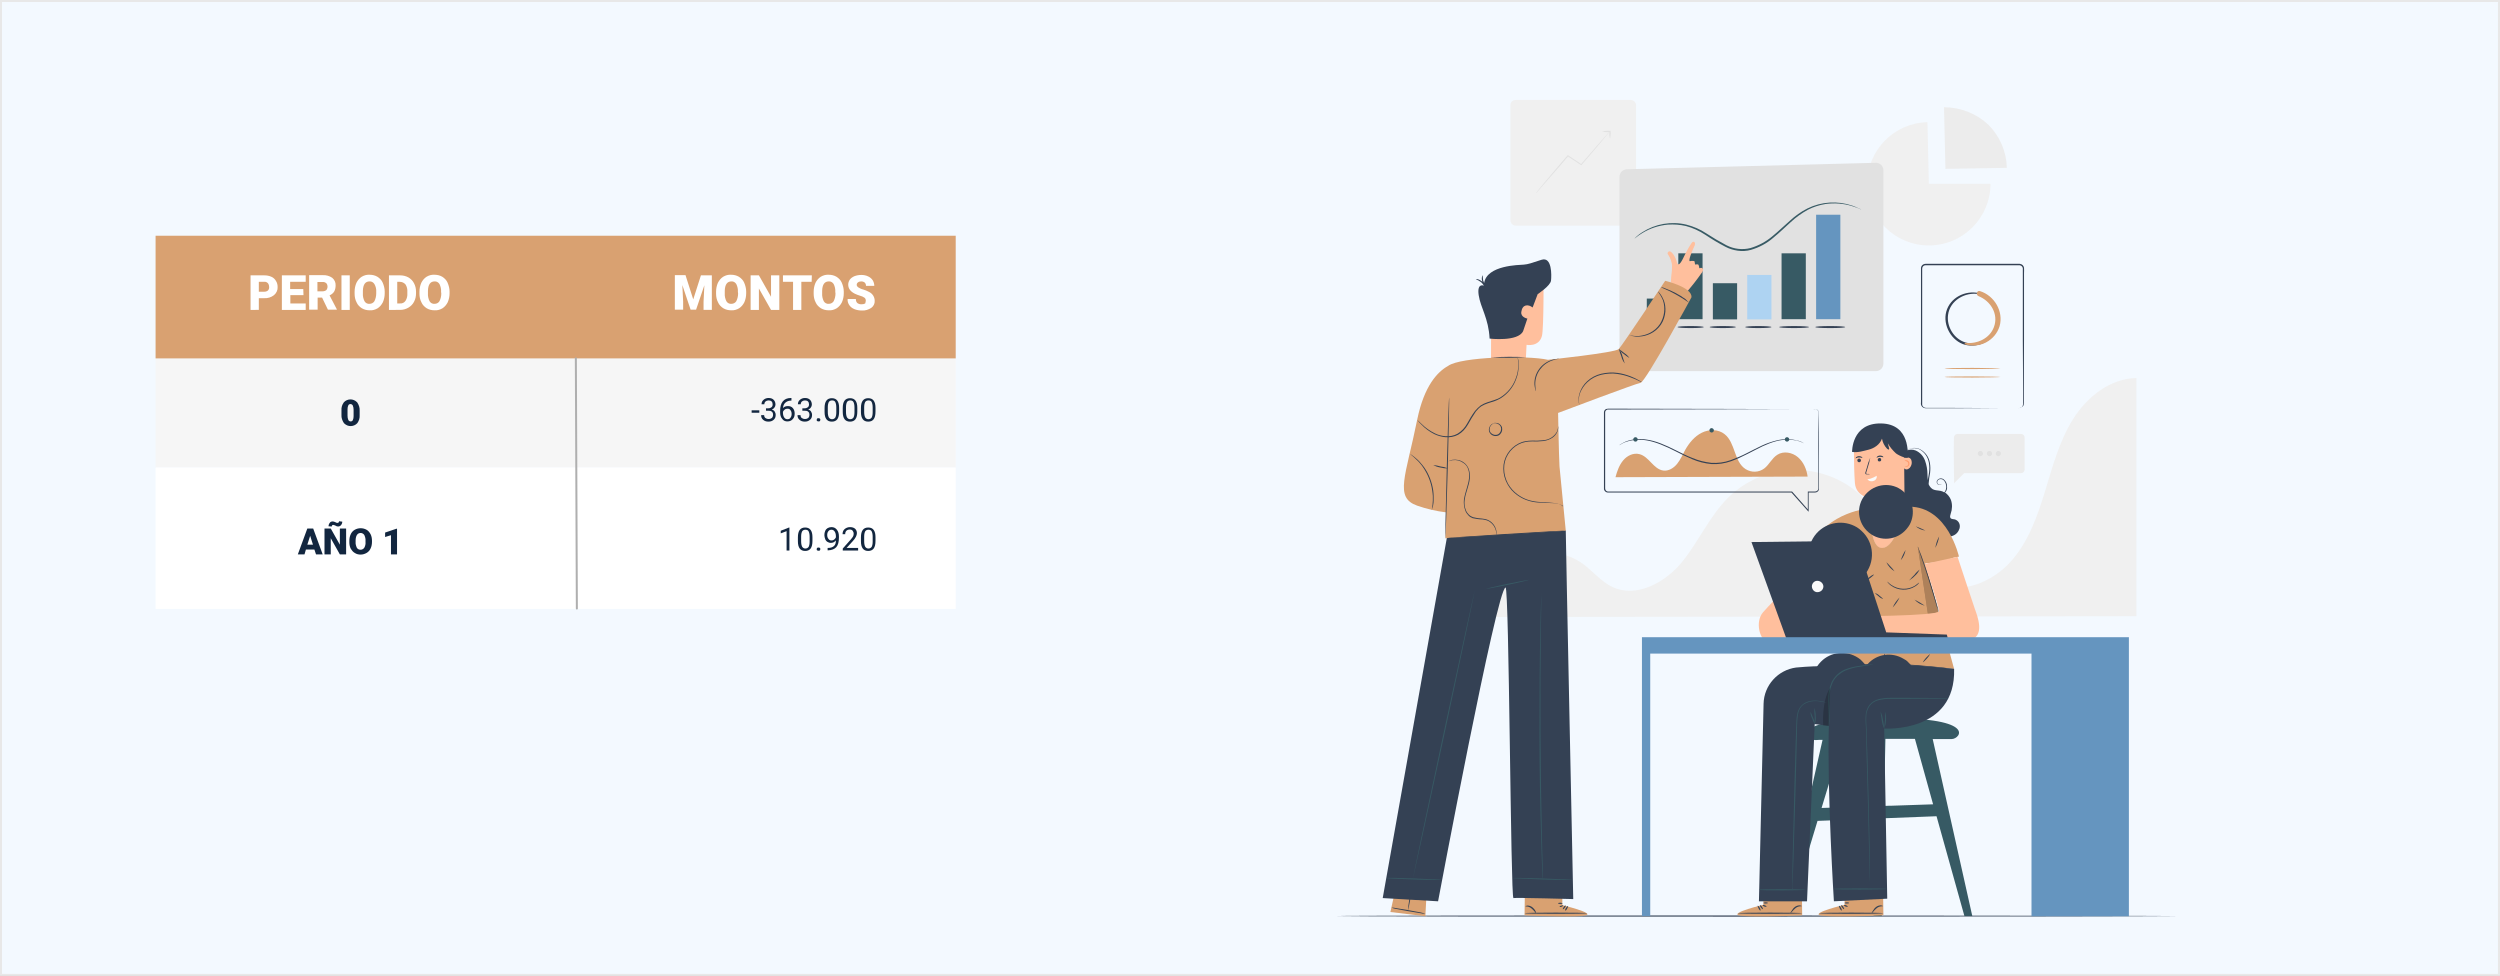 <?xml version="1.0" encoding="utf-8"?>
<!-- Generator: Adobe Illustrator 25.2.3, SVG Export Plug-In . SVG Version: 6.00 Build 0)  -->
<!DOCTYPE svg PUBLIC "-//W3C//DTD SVG 1.1//EN" "http://www.w3.org/Graphics/SVG/1.1/DTD/svg11.dtd">
<svg version="1.1" id="Capa_1" xmlns:x="http://ns.adobe.com/Extensibility/1.0/" xmlns:i="http://ns.adobe.com/AdobeIllustrator/10.0/" xmlns:graph="http://ns.adobe.com/Graphs/1.0/"
	 xmlns="http://www.w3.org/2000/svg" xmlns:xlink="http://www.w3.org/1999/xlink" x="0px" y="0px" viewBox="0 0 1237.3 483"
	 style="enable-background:new 0 0 1237.3 483;" xml:space="preserve">
<rect x="0" y="0" width="1237.3" height="483" fill="#808080" stroke="none"/>
<style type="text/css">
	.st0{fill:#F3F9FF;}
	.st1{fill:#E8E8E8;}
	.st2{fill:#F6F6F6;}
	.st3{fill:#12263F;}
	.st4{fill:#D9A171;}
	.st5{fill:#FFFFFF;}
	.st6{fill:none;stroke:#AFAFAF;stroke-linecap:round;}
	.st7{fill:#F0F0F0;}
	.st8{fill:#E1E1E1;}
	.st9{fill:#ECECEC;}
	.st10{fill:#344154;}
	.st11{fill:#375A64;}
	.st12{fill:#6595BF;}
	.st13{fill:#AED3F2;}
	.st14{fill:#FFBF9D;}
	.st15{fill:#FAFAFA;}
	.st16{fill:#FF9A6C;}
	.st17{opacity:0.2;}
	.st18{opacity:0.2;enable-background:new    ;}
</style>
<g id="Grupo_54991" transform="translate(-187 -8673.324)">
	<g id="Trazado_102751" transform="translate(187 8673.324)">
		<path class="st0" d="M1236.8,482.5H0.5V0.5h1236.3V482.5z"/>
		<path class="st1" d="M1,1v481h1235.3V1H1 M0,0h1237.3v483H0V0z"/>
	</g>
	<g id="Grupo_54990">
		<g id="Grupo_54989">
			<g id="Grupo_54988">
				<g id="Grupo_53415" transform="translate(0 2719)">
					<rect id="Rectángulo_5411" x="264" y="6131.7" class="st2" width="396" height="54"/>
					<path id="Trazado_102766" class="st3" d="M365,6159.8c0.1,1.4-0.3,2.8-1.2,4c-1.7,1.8-4.6,1.9-6.4,0.1c-0.1,0-0.1-0.1-0.2-0.2
						c-0.8-1.2-1.3-2.6-1.2-4v-2.3c-0.1-1.4,0.3-2.8,1.2-4c1.7-1.8,4.6-1.9,6.4-0.1c0.1,0,0.1,0.1,0.2,0.2c0.8,1.2,1.3,2.6,1.2,4
						V6159.8z M362,6157.1c0-0.7-0.1-1.4-0.4-2.1c-0.2-0.4-0.7-0.7-1.1-0.7c-0.5,0-0.9,0.2-1.1,0.6c-0.3,0.6-0.4,1.3-0.4,1.9v3.3
						c0,0.7,0.1,1.4,0.4,2.1c0.2,0.4,0.7,0.7,1.1,0.7c0.5,0,0.9-0.2,1.1-0.6c0.3-0.6,0.4-1.3,0.4-2L362,6157.1z"/>
					<path id="Trazado_99538" class="st4" d="M264,6071h396v60.7H264V6071z"/>
					<path id="Trazado_102764" class="st5" d="M315.1,6101.9v5.8H311v-17.1h6.8c1.2,0,2.4,0.2,3.5,0.7c1,0.4,1.8,1.2,2.3,2.1
						c0.6,0.9,0.8,2,0.8,3c0.1,1.5-0.6,3-1.8,4c-1.4,1.1-3.1,1.6-4.9,1.5L315.1,6101.9z M315.1,6098.7h2.7c0.7,0,1.3-0.2,1.8-0.6
						c0.4-0.4,0.7-1.1,0.6-1.7c0-0.7-0.2-1.4-0.6-1.9c-0.5-0.5-1.1-0.8-1.8-0.7h-2.7V6098.7z M337.2,6100.4h-6.5v4.1h7.6v3.2h-11.8
						v-17.1h11.8v3.2h-7.7v3.6h6.5L337.2,6100.4z M346.4,6101.6h-2.2v6H340v-17.1h6.7c1.7-0.1,3.4,0.4,4.7,1.3
						c1.1,0.9,1.8,2.3,1.7,3.8c0,1-0.2,2.1-0.7,3c-0.5,0.8-1.3,1.5-2.3,1.9l3.6,6.9v0.2h-4.4L346.4,6101.6z M344.1,6098.5h2.6
						c0.6,0,1.3-0.2,1.8-0.6c0.4-0.5,0.6-1.1,0.6-1.7c0-0.6-0.2-1.3-0.6-1.7c-0.5-0.4-1.1-0.7-1.8-0.6h-2.6L344.1,6098.5z
						 M360.1,6107.7H356v-17.1h4.1V6107.7z M377.4,6099.5c0,1.5-0.3,3-0.9,4.4c-0.6,1.2-1.5,2.3-2.6,3c-1.2,0.7-2.5,1.1-3.9,1
						c-1.4,0-2.7-0.3-3.9-1c-1.1-0.7-2.1-1.7-2.6-2.9c-0.7-1.3-1-2.8-1-4.3v-1c0-1.5,0.3-3,0.9-4.4c0.6-1.2,1.5-2.3,2.6-3
						c1.2-0.7,2.5-1.1,3.9-1c1.4,0,2.7,0.3,3.9,1c1.1,0.7,2.1,1.7,2.6,2.9c0.6,1.4,1,2.9,1,4.4V6099.5z M373.2,6098.8
						c0.1-1.3-0.2-2.7-0.9-3.9c-0.5-0.8-1.4-1.4-2.4-1.3c-2.1,0-3.2,1.5-3.3,4.6l0,1.3c-0.1,1.3,0.2,2.7,0.8,3.9
						c0.5,0.9,1.5,1.4,2.5,1.3c1,0,1.9-0.5,2.4-1.3c0.6-1.2,0.9-2.5,0.9-3.8V6098.8z M379.5,6107.7v-17.1h5.5c1.4,0,2.8,0.3,4.1,1
						c1.2,0.7,2.2,1.7,2.8,2.9c0.7,1.3,1,2.7,1,4.2v0.8c0,1.5-0.3,2.9-1,4.2c-0.6,1.2-1.6,2.2-2.8,2.9c-1.2,0.7-2.6,1.1-4,1.1H379.5
						z M383.6,6093.8v10.7h1.4c1.1,0.1,2.1-0.4,2.7-1.3c0.7-1.1,1-2.4,0.9-3.7v-0.7c0.1-1.3-0.2-2.6-0.9-3.7
						c-0.7-0.8-1.7-1.3-2.8-1.3H383.6z M409.5,6099.5c0,1.5-0.3,3-0.9,4.4c-0.6,1.2-1.5,2.3-2.6,3c-1.2,0.7-2.5,1.1-3.9,1
						c-1.4,0-2.7-0.3-3.9-1c-1.1-0.7-2.1-1.7-2.6-2.9c-0.7-1.3-1-2.8-1-4.3v-1c0-1.5,0.3-3,0.9-4.4c0.6-1.2,1.5-2.3,2.6-3
						c1.2-0.7,2.5-1.1,3.9-1c1.4,0,2.7,0.3,3.9,1c1.1,0.7,2.1,1.7,2.6,2.9c0.6,1.4,1,2.9,1,4.4V6099.5z M405.3,6098.8
						c0.1-1.3-0.2-2.7-0.8-3.9c-0.5-0.8-1.4-1.4-2.4-1.3c-2.1,0-3.2,1.5-3.3,4.6l0,1.3c-0.1,1.3,0.2,2.7,0.8,3.9
						c0.5,0.9,1.5,1.4,2.5,1.3c1,0,1.9-0.5,2.4-1.3c0.6-1.2,0.9-2.5,0.9-3.8L405.3,6098.8z"/>
					<path id="Trazado_102765" class="st5" d="M526.3,6090.6l3.8,11.9l3.8-11.9h5.4v17.1h-4.1v-4l0.4-8.2l-4.1,12.1h-2.7l-4.1-12.2
						l0.4,8.2v4h-4.1v-17.1H526.3z M556.3,6099.5c0,1.5-0.3,3-0.9,4.4c-0.6,1.2-1.5,2.3-2.6,3c-1.2,0.7-2.5,1.1-3.9,1
						c-1.4,0-2.7-0.3-3.9-1c-1.1-0.7-2.1-1.7-2.6-2.9c-0.7-1.3-1-2.8-1-4.3v-1c0-1.5,0.3-3,0.9-4.4c0.6-1.2,1.5-2.3,2.6-3
						c1.2-0.7,2.5-1.1,3.9-1c1.4,0,2.7,0.3,3.9,1c1.1,0.7,2.1,1.7,2.6,2.9c0.6,1.4,1,2.9,1,4.4V6099.5z M552.2,6098.8
						c0.1-1.3-0.2-2.7-0.8-3.9c-0.5-0.8-1.4-1.4-2.4-1.3c-2.1,0-3.2,1.5-3.3,4.6l0,1.3c-0.1,1.3,0.2,2.7,0.8,3.9
						c0.5,0.9,1.5,1.4,2.5,1.3c1,0,1.9-0.5,2.4-1.3c0.6-1.2,0.9-2.5,0.9-3.8L552.2,6098.8z M572.7,6107.7h-4.1l-6-10.6v10.6h-4.1
						v-17.1h4.1l6,10.6v-10.6h4.1L572.7,6107.7z M588.7,6093.8h-5.1v13.9h-4.1v-13.9h-5v-3.2h14.3L588.7,6093.8z M604.6,6099.5
						c0,1.5-0.3,3-0.9,4.4c-0.6,1.2-1.5,2.3-2.6,3c-1.2,0.7-2.5,1.1-3.9,1c-1.4,0-2.7-0.3-3.9-1c-1.1-0.7-2.1-1.7-2.6-2.9
						c-0.7-1.3-1-2.8-1-4.3v-1c0-1.5,0.3-3,0.9-4.4c0.6-1.2,1.5-2.3,2.6-3c1.2-0.7,2.5-1.1,3.9-1c1.4,0,2.7,0.3,3.9,1
						c1.1,0.7,2.1,1.7,2.6,2.9c0.6,1.4,1,2.9,1,4.4V6099.5z M600.4,6098.8c0.1-1.3-0.2-2.7-0.8-3.9c-0.5-0.8-1.4-1.4-2.4-1.3
						c-2.1,0-3.2,1.5-3.3,4.6l0,1.3c-0.1,1.3,0.2,2.7,0.8,3.9c0.5,0.9,1.5,1.4,2.5,1.3c1,0,1.9-0.5,2.4-1.3c0.6-1.2,0.9-2.5,0.9-3.8
						L600.4,6098.8z M615.5,6103.1c0-0.5-0.2-1.1-0.6-1.4c-0.7-0.5-1.4-0.8-2.2-1c-0.9-0.3-1.8-0.6-2.6-1c-2.2-1.1-3.3-2.6-3.3-4.5
						c0-0.9,0.3-1.8,0.8-2.5c0.6-0.8,1.4-1.3,2.3-1.7c1.1-0.4,2.2-0.6,3.4-0.6c1.1,0,2.3,0.2,3.3,0.7c0.9,0.4,1.7,1,2.3,1.9
						c0.5,0.8,0.8,1.8,0.8,2.8h-4.1c0-0.6-0.2-1.2-0.6-1.6c-0.5-0.4-1.1-0.6-1.7-0.6c-0.6,0-1.2,0.1-1.7,0.5
						c-0.4,0.3-0.6,0.7-0.6,1.2c0,0.5,0.3,0.9,0.7,1.2c0.8,0.5,1.6,0.9,2.5,1.1c1,0.3,2,0.7,2.9,1.2c1.7,0.8,2.8,2.5,2.8,4.4
						c0.1,1.4-0.6,2.7-1.7,3.5c-1.4,0.9-3,1.4-4.6,1.3c-1.3,0-2.6-0.2-3.8-0.7c-1-0.4-1.9-1.1-2.5-2c-0.6-0.9-0.9-1.9-0.8-3h4.1
						c-0.1,0.7,0.2,1.5,0.7,2c0.7,0.5,1.5,0.7,2.3,0.6c0.6,0,1.1-0.1,1.6-0.4C615.3,6104.1,615.5,6103.6,615.5,6103.1z"/>
				</g>
				<g id="Grupo_54987">
					<rect id="Rectángulo_5412" x="264" y="8904.7" class="st5" width="396" height="70"/>
					<path id="Trazado_102768" class="st3" d="M342.6,8945.3h-4.2l-0.7,2.4h-3.3l4.7-12.8h2.9l4.7,12.8h-3.3L342.6,8945.3z
						 M339.1,8942.9h2.8l-1.4-4.4L339.1,8942.9z M358.3,8947.7h-3.1l-4.5-8v8h-3.1v-12.8h3.1l4.5,8v-8h3.1V8947.7z M356.4,8931.5
						c0,0.6-0.2,1.2-0.6,1.7c-0.3,0.4-0.9,0.7-1.4,0.7c-0.5,0-0.9-0.1-1.3-0.4c-0.4-0.2-0.7-0.3-1.2-0.4c-0.2,0-0.4,0.1-0.5,0.2
						c-0.1,0.2-0.2,0.4-0.2,0.6l-1.6-0.1c0-0.6,0.2-1.2,0.6-1.7c0.3-0.5,0.9-0.7,1.4-0.7c0.4,0,0.8,0.1,1.2,0.3
						c0.3,0.1,0.6,0.3,0.9,0.4c0.1,0,0.3,0,0.4,0c0.2,0,0.4-0.1,0.5-0.2c0.1-0.2,0.2-0.4,0.2-0.6L356.4,8931.5z M371.1,8941.5
						c0,1.1-0.2,2.3-0.7,3.3c-0.4,0.9-1.1,1.7-2,2.2c-0.9,0.5-1.9,0.8-2.9,0.8c-1,0-2-0.2-2.9-0.8c-0.9-0.5-1.5-1.3-2-2.1
						c-0.5-1-0.7-2.1-0.7-3.2v-0.7c0-1.1,0.2-2.3,0.7-3.3c0.4-0.9,1.1-1.7,2-2.2c1.8-1,4-1,5.8,0c0.9,0.5,1.5,1.3,2,2.2
						c0.5,1,0.7,2.1,0.7,3.3V8941.5z M367.9,8941c0.1-1-0.2-2-0.6-2.9c-0.4-0.6-1.1-1-1.8-1c-1.5,0-2.4,1.2-2.5,3.5l0,0.9
						c-0.1,1,0.2,2,0.6,2.9c0.4,0.7,1.1,1,1.9,1c0.7,0,1.4-0.4,1.8-1c0.5-0.9,0.7-1.9,0.6-2.9L367.9,8941z M383.5,8947.7h-3v-9.5
						l-2.9,0.9v-2.2l5.6-1.9h0.3L383.5,8947.7z"/>
					<line id="Línea_153" class="st6" x1="472" y1="8850.7" x2="472.5" y2="8974.5"/>
					<g id="Grupo_54986">
						<g id="Grupo_54049" transform="translate(14.031 4888.796)">
							<g id="Grupo_53907">
								<path id="Rectángulo_6579" class="st7" d="M923.1,3834H980c1.5,0,2.7,1.2,2.7,2.7v56.8c0,1.5-1.2,2.7-2.7,2.7l0,0h-56.8
									c-1.5,0-2.7-1.2-2.7-2.7c0,0,0,0,0,0v-56.8C920.4,3835.2,921.6,3834,923.1,3834z"/>
								<path id="Trazado_101127" class="st8" d="M969.8,3849.3L969.8,3849.3c-1.4-0.1-2.6,0-3.9,0.3c1.1,0.3,2.3,0.4,3.4,0.3
									c-0.2,0.2-0.5,0.5-0.8,0.9c-0.8,0.9-1.8,2-3,3.4l-10,11.5l-4.2-2.8l-2.2-1.5l-0.2-0.1l-0.2,0.2c-4.5,5.2-8.4,9.9-11.2,13.2
									c-1.3,1.6-2.5,3-3.3,4c-0.4,0.5-0.8,1-1.1,1.5c0.5-0.4,0.9-0.9,1.3-1.4l3.4-3.9c2.9-3.2,6.8-7.8,11.2-12.9l2,1.3l4.4,2.9
									l0.2,0.1l0.2-0.2l10-11.8l2.9-3.5c0.4-0.5,0.6-0.8,0.8-1h0c-0.1,1.2,0,2.3,0.3,3.4c0.3-1.2,0.4-2.5,0.3-3.7v-0.3
									L969.8,3849.3z"/>
							</g>
							<g id="Grupo_53908">
								<path id="Trazado_101128" class="st7" d="M1127.6,3875.5h30.5c0,16.8-13.6,30.5-30.5,30.5c-16.8,0-30.5-13.6-30.5-30.5
									c0-16.6,13.2-30.1,29.8-30.5L1127.6,3875.5z"/>
								<path id="Trazado_101129" class="st9" d="M1135.8,3868.1l-0.7-30.5c8.1,0,16,3.1,21.9,8.6c5.7,5.7,9,13.3,9.2,21.4
									L1135.8,3868.1z"/>
							</g>
							<g id="Grupo_53910">
								<path id="Trazado_101130" class="st9" d="M1140,4001c-0.2,5.6,0.1,22.7,0.1,22.7l5-5h28.1c1,0,1.8-0.8,1.8-1.8v-15.8
									c0-1-0.8-1.8-1.8-1.8c0,0,0,0,0,0h-31.5C1140.9,3999.3,1140.1,4000,1140,4001z"/>
								<g id="Grupo_53909">
									<path id="Trazado_101131" class="st8" d="M1154.4,4009c0,0.7-0.6,1.3-1.3,1.3s-1.3-0.6-1.3-1.3s0.6-1.3,1.3-1.3l0,0
										C1153.8,4007.7,1154.4,4008.3,1154.4,4009z"/>
									<path id="Trazado_101132" class="st8" d="M1158.9,4009c0,0.7-0.6,1.3-1.3,1.3s-1.3-0.6-1.3-1.3s0.6-1.3,1.3-1.3l0,0
										C1158.3,4007.7,1158.9,4008.3,1158.9,4009z"/>
									<path id="Trazado_101133" class="st8" d="M1163.3,4009c0,0.7-0.6,1.3-1.3,1.3s-1.3-0.6-1.3-1.3s0.6-1.3,1.3-1.3l0,0
										C1162.7,4007.7,1163.3,4008.3,1163.3,4009z"/>
								</g>
							</g>
							<path id="Trazado_101134" class="st7" d="M910.8,4089.9c0.7-9.7,7.9-24.8,16.7-29c9-4.2,19.6-3.5,27.9,2
								c5.5,3.7,9.7,9.4,15.7,12.2c11.9,5.5,26.1-2.3,34.4-12.5s13.6-22.8,23-32c18.8-18.3,49-17.9,67.3,0.9
								c0.3,0.3,0.5,0.5,0.8,0.8c6.4,6.9,10.6,15.5,15.8,23.4s11.8,15.5,20.7,18.4c12.3,4.1,26.2-1.9,34.9-11.5s13.2-22.2,17-34.6
								s7.1-25.1,14-36.1s18.3-20,31.3-20.3v117.9L910.8,4089.9z"/>
							<g id="Grupo_53911">
								<path id="Trazado_101135" class="st10" d="M1251.4,4237.9c0,0.1-93.4,0.3-208.5,0.3c-115.2,0-208.5-0.1-208.5-0.3
									s93.3-0.3,208.5-0.3C1158.1,4237.7,1251.4,4237.8,1251.4,4237.9z"/>
							</g>
							<g id="Grupo_53917">
								<g id="Grupo_53912">
									<path id="Trazado_101136" class="st10" d="M1172.3,3986.5c0.2,0,0.4-0.1,0.6-0.1c0.6-0.2,1-0.6,1.2-1.2
										c0.1-0.4,0.2-0.9,0.1-1.3c0-0.5,0-1,0-1.6c0-1.2,0-2.5,0-4c0-6.1,0-14.8-0.1-25.6c0-5.4,0-11.3,0-17.7c0-3.2,0-6.5,0-9.9
										c0-1.7,0-3.4,0-5.2c0-0.9,0-1.8,0-2.6c-0.1-0.8-0.8-1.4-1.6-1.5l-46.5,0c-0.9,0-1.7,0.7-1.7,1.7c0,1,0,2,0,3.1
										c0,2,0,4.1,0,6.1c0,4,0,8,0,11.9c0,7.8,0,15.3,0,22.5s0,14,0,20.3c0,0.8,0,1.6,0,2.4c0,0.4,0,0.8,0,1.1
										c0.1,0.7,0.7,1.2,1.3,1.4c0.4,0.1,0.7,0.1,1.1,0.1h2.2l8.5,0l25.6,0.1l7,0l1.8,0
										C1172.1,3986.4,1172.3,3986.5,1172.3,3986.5c0,0-0.2,0-0.6,0l-1.8,0l-7,0l-25.6,0.1l-8.5,0h-2.2c-0.4,0-0.8,0-1.2-0.1
										c-0.8-0.2-1.5-0.9-1.7-1.7c0-0.4-0.1-0.8,0-1.2c0-0.8,0-1.6,0-2.4c0-6.4,0-13.2,0-20.3s0-14.7,0-22.5c0-3.9,0-7.9,0-11.9
										c0-2,0-4,0-6.1c0-1,0-2,0-3.1c0-1.2,1-2.2,2.3-2.2l46.6,0c1,0.1,1.9,0.8,2.1,1.9c0.1,1,0,1.8,0,2.7c0,1.7,0,3.5,0,5.2
										c0,3.4,0,6.7,0,9.9c0,6.4,0,12.3,0,17.7c0,10.8-0.1,19.6-0.1,25.6c0,1.5,0,2.9,0,4c0,0.6,0,1.1,0,1.6c0,0.5,0,0.9-0.1,1.3
										c-0.2,0.6-0.7,1-1.3,1.2C1172.7,3986.4,1172.5,3986.5,1172.3,3986.5z"/>
								</g>
								<g id="Grupo_53913">
									<path id="Trazado_101137" class="st10" d="M1152.4,3929.6c-6.8-1.5-14.3,2.2-16.2,9.2c-1.8,6.7,2.6,14.6,9.4,16.4
										c6.9,1.6,13.9-2.1,16.3-8.8c2.4-7.2-2.2-14.9-9.1-17.2c-0.8-0.3-1.1,1-0.3,1.3c5.9,2.2,10.2,8.6,8.4,15
										c-1.7,6.1-8.8,10.2-14.9,8.6c-5.9-1.6-9.7-7.9-8.9-13.7c0.9-7.2,8.5-11.5,15.3-10.3
										C1152.5,3930,1152.6,3929.6,1152.4,3929.6L1152.4,3929.6z"/>
								</g>
								<g id="Grupo_53914">
									<path id="Trazado_101138" class="st4" d="M1145.6,3955c7.2,2.1,14.8-1.9,17-9c2.1-7.3-2.6-15.2-9.7-17.4
										c-1.6-0.5-2.2,1.9-0.7,2.5c6,2.4,10,8.9,7.6,15.3c-2.1,5.7-8.4,8.5-14.1,7.8C1145.2,3954.1,1145.2,3954.8,1145.6,3955
										L1145.6,3955z"/>
								</g>
								<g id="Grupo_53915">
									<path id="Trazado_101139" class="st4" d="M1163,3966.9c0,0.1-6.2,0.3-13.8,0.3s-13.8-0.1-13.8-0.3s6.2-0.3,13.8-0.3
										S1163,3966.8,1163,3966.9z"/>
								</g>
								<g id="Grupo_53916">
									<path id="Trazado_101140" class="st4" d="M1163,3971.1c0,0.1-6.2,0.3-13.8,0.3s-13.8-0.1-13.8-0.3s6.2-0.3,13.8-0.3
										S1163,3971,1163,3971.1z"/>
								</g>
							</g>
							<g id="Grupo_53929">
								<path id="Trazado_101141" class="st8" d="M974.5,3872v92.5c0,2.1,1.7,3.7,3.7,3.7h123.2c2.1,0,3.7-1.7,3.7-3.7v-95.7
									c0-2.1-1.7-3.7-3.7-3.7c0,0-0.1,0-0.1,0l-123.2,3.2C976.1,3868.4,974.5,3870,974.5,3872z"/>
								<g id="Grupo_53918">
									<path id="Trazado_101142" class="st11" d="M1094.1,3888.2c0,0.1-1.6-0.8-4.6-1.7c-4.2-1.3-8.7-1.6-13.1-1
										c-3,0.5-5.9,1.4-8.6,2.8c-3.1,1.7-5.9,3.7-8.5,6.1c-2.8,2.5-5.5,5.2-8.7,7.8c-3.2,2.8-7,4.8-11.1,6
										c-2.1,0.6-4.3,0.7-6.5,0.4c-2.1-0.3-4.1-0.9-6-1.9c-3.5-1.8-6.8-3.8-10.1-6c-2.9-1.9-6.1-3.4-9.5-4.3c-3-0.7-6-0.9-9-0.7
										c-4.4,0.4-8.7,1.8-12.5,4.1c-2.7,1.6-3.9,2.9-4,2.8c0.3-0.3,0.6-0.6,0.9-0.9c0.9-0.8,1.9-1.6,2.9-2.2
										c6.5-4.2,14.4-5.6,21.9-3.8c3.5,0.9,6.8,2.3,9.8,4.3c3.2,2.1,6.6,4.1,10,5.9c3.7,1.9,7.9,2.4,11.9,1.4
										c4-1.2,7.6-3.1,10.8-5.8c3.1-2.5,5.9-5.3,8.7-7.7c2.6-2.4,5.5-4.5,8.7-6.1c6.9-3.4,14.9-3.9,22.2-1.4
										c1.2,0.4,2.3,0.9,3.3,1.4C1093.4,3887.8,1093.8,3888,1094.1,3888.2z"/>
								</g>
								<g id="Grupo_53921">
									<g id="Grupo_53919">
										<rect id="Rectángulo_6580" x="1003.6" y="3909.9" class="st11" width="12" height="32.6"/>
										<rect id="Rectángulo_6581" x="1054.7" y="3909.9" class="st11" width="12" height="32.6"/>
										<rect id="Rectángulo_6582" x="1071.8" y="3890.8" class="st12" width="12" height="51.7"/>
										<rect id="Rectángulo_6583" x="988" y="3932.3" class="st11" width="12" height="11"/>
										<rect id="Rectángulo_6584" x="1020.7" y="3924.7" class="st11" width="12" height="17.9"/>
										<rect id="Rectángulo_6585" x="1037.7" y="3920.6" class="st13" width="12" height="22"/>
									</g>
								</g>
								<g id="Grupo_53928">
									<g id="Grupo_53922">
										<path id="Trazado_101144" class="st10" d="M1016.2,3946.4c0,0.3-2.9,0.5-6.5,0.5s-6.5-0.2-6.5-0.5s2.9-0.5,6.5-0.5
											S1016.2,3946.1,1016.2,3946.4z"/>
									</g>
									<g id="Grupo_53923">
										<path id="Trazado_101145" class="st10" d="M1001.2,3946.4c0,0.3-2.9,0.5-6.5,0.5s-6.5-0.2-6.5-0.5s2.9-0.5,6.5-0.5
											S1001.2,3946.1,1001.2,3946.4z"/>
									</g>
									<g id="Grupo_53924">
										<path id="Trazado_101146" class="st10" d="M1086.2,3946.4c0,0.3-3.3,0.5-7.4,0.5s-7.4-0.2-7.4-0.5s3.3-0.5,7.4-0.5
											S1086.2,3946.1,1086.2,3946.4z"/>
									</g>
									<g id="Grupo_53925">
										<ellipse id="Elipse_4035" class="st10" cx="1060.9" cy="3946.4" rx="7.4" ry="0.5"/>
									</g>
									<g id="Grupo_53926">
										<path id="Trazado_101147" class="st10" d="M1049.7,3946.4c0,0.3-2.9,0.5-6.5,0.5s-6.5-0.2-6.5-0.5s2.9-0.5,6.5-0.5
											S1049.7,3946.1,1049.7,3946.4z"/>
									</g>
									<g id="Grupo_53927">
										<path id="Trazado_101148" class="st10" d="M1032.1,3946.4c0,0.3-2.9,0.5-6.5,0.5s-6.5-0.2-6.5-0.5s2.9-0.5,6.5-0.5
											S1032.1,3946.1,1032.1,3946.4z"/>
									</g>
								</g>
							</g>
							<g id="Grupo_53933">
								<g id="Grupo_53930">
									<path id="Trazado_101149" class="st10" d="M1071.4,3987c0.1,0,0.1,0,0.2,0c0.2,0,0.4,0.1,0.6,0.2c0.3,0.2,0.6,0.4,0.7,0.7
										c0.2,0.4,0.3,0.9,0.2,1.4c0,2.1,0,5.2,0.1,9.2s0,8.9,0,14.6c0,2.8,0,5.9,0,9.1c0,0.8,0,1.6,0,2.5c0,0.4,0,0.8,0,1.3
										c0,0.5,0,0.9-0.2,1.3c-0.2,0.4-0.6,0.7-1.1,0.9c-0.4,0.1-0.9,0.1-1.3,0.1h-2.7l0.2-0.2c0,2.9,0,6,0,9.2v0.5l-0.4-0.4
										l-8.2-9.2l0.2,0.1l-84.2,0h-5.9c-0.3,0-0.6,0-1,0c-0.8-0.1-1.4-0.6-1.7-1.3c-0.1-0.2-0.1-0.4-0.1-0.6v-6.3
										c0-5.1,0-10.2,0-15.1c0-5,0-9.8,0-14.6v-1.8c0-0.7,0.4-1.3,1-1.6c0.3-0.1,0.6-0.2,1-0.2h2.6l6.9,0l48.4,0.1l32.6,0.1l8.9,0
										l2.3,0C1071.1,3986.9,1071.4,3987,1071.4,3987c0,0-0.3,0-0.8,0l-2.3,0l-8.9,0l-32.6,0.1l-48.4,0.1h-6.9h-2.6
										c-0.3,0-0.5,0-0.7,0.2c-0.5,0.2-0.8,0.7-0.8,1.2v1.8c0,4.8,0,9.6,0,14.6c0,5,0,10,0,15.1v5.8c0,0.3,0,0.6,0.1,0.9
										c0.2,0.5,0.6,0.9,1.2,1c0.3,0,0.6,0,1,0h5.9l84.2,0h0.1l0.1,0.1l8.1,9.2l-0.4,0.1c0-3.2,0-6.3,0-9.2v-0.2h0.2h2.7
										c0.4,0,0.8,0,1.2-0.1c0.4-0.1,0.7-0.4,0.9-0.7c0.2-0.4,0.2-0.8,0.2-1.1c0-0.4,0-0.8,0-1.3c0-0.8,0-1.6,0-2.5
										c0-3.2,0-6.3,0-9.1c0-5.7,0-10.6,0-14.6s0-7.1,0.1-9.2c0.1-0.5,0-0.9-0.2-1.3c-0.2-0.3-0.4-0.5-0.7-0.7
										C1071.9,3987.1,1071.7,3987,1071.4,3987z"/>
								</g>
								<path id="Trazado_101150" class="st4" d="M972.5,4020.7c0.8-2.9,1.8-5.9,3.8-8.3s5.1-3.9,8.1-3.1c4.7,1.2,6.9,7.4,11.7,8.1
									c2.6,0.4,5.2-1.2,6.9-3.3s2.7-4.5,4-6.9c2-3.5,4.6-6.7,8.2-8.5s8.2-1.8,11.3,0.7c5.4,4.2,4.6,13.6,10.4,17.3
									c2.9,1.8,6.5,1.7,9.2-0.3c2.5-1.9,3.8-5.1,6.5-6.8c3.1-2,7.4-1.2,10.2,1.2s4.3,6,4.8,9.6"/>
								<g id="Grupo_53931">
									<path id="Trazado_101151" class="st10" d="M1065.8,4003.9c-0.1,0-0.2,0-0.2-0.1l-0.7-0.3c-0.9-0.4-1.7-0.7-2.7-0.9
										c-3.4-0.7-6.9-0.6-10.2,0.3c-2.3,0.6-4.5,1.5-6.7,2.5c-2.3,1.1-4.7,2.4-7.3,3.7c-2.7,1.4-5.5,2.7-8.3,3.7
										c-3.1,1.1-6.4,1.6-9.7,1.4c-3.3-0.3-6.5-1.1-9.5-2.4c-2.9-1.2-5.7-2.6-8.2-3.9c-5.1-2.6-10-4.7-14.3-5.4
										c-3.4-0.6-6.9-0.4-10.2,0.7c-1.2,0.4-2.3,1-3.4,1.7c0,0,0.1-0.1,0.2-0.2l0.6-0.4c0.8-0.5,1.6-0.9,2.5-1.3
										c3.3-1.2,6.8-1.5,10.3-0.9c4.4,0.6,9.3,2.7,14.4,5.3c2.6,1.3,5.3,2.7,8.2,3.8c3,1.3,6.1,2,9.3,2.4c3.2,0.2,6.5-0.2,9.5-1.3
										c2.8-1,5.6-2.2,8.3-3.6c2.6-1.3,5-2.6,7.4-3.7c2.2-1,4.4-1.8,6.8-2.4c3.4-0.9,6.9-1,10.3-0.1
										C1063.5,4002.7,1064.7,4003.2,1065.8,4003.9z"/>
								</g>
								<g id="Grupo_53932">
									<path id="Trazado_101152" class="st11" d="M1021.2,3997.5c0,0.6-0.5,1.1-1.1,1.1s-1.1-0.5-1.1-1.1s0.5-1.1,1.1-1.1
										c0,0,0,0,0,0C1020.7,3996.5,1021.2,3996.9,1021.2,3997.5z"/>
									<path id="Trazado_101153" class="st11" d="M983.5,4002c0,0.6-0.5,1.1-1.1,1.1s-1.1-0.5-1.1-1.1s0.5-1.1,1.1-1.1
										c0,0,0,0,0,0C983,4000.9,983.5,4001.4,983.5,4002C983.5,4002,983.5,4002,983.5,4002z"/>
									<path id="Trazado_101154" class="st11" d="M1058.5,4002c0,0.6-0.5,1.1-1.1,1.1s-1.1-0.5-1.1-1.1c0-0.6,0.5-1.1,1.1-1.1
										S1058.5,4001.4,1058.5,4002L1058.5,4002z"/>
								</g>
							</g>
							<g id="Grupo_54006">
								<path id="Trazado_101155" class="st11" d="M1129.5,4150.3h9.4c4.4,0,13.7-11.5-37.1-10.2c-33.4,0.9-35.6,5.8-33.9,8.7
									c0.8,1.3,2.3,2.1,3.9,2c0.8-0.1,1.9-0.1,3.2-0.1l-0.8,3.5l0,0l-18.6,82.2l3.2-0.3l13.7-45.3l26.2-1l1.5,48.1h4.1l1-48.4h0.1
									l2.8-0.1l23.2-0.9l13.8,49.4h3.9L1129.5,4150.3z M1074.5,4184.4l9.2-30.2l1-3.4l0,0c3.8,0,8.3-0.1,12.8-0.1l1,33
									L1074.5,4184.4z M1109,4183.3L1109,4183.3l-1,0l-2.6,0.1l0.7-33.2h14.6l9,32.4L1109,4183.3z"/>
								<g id="Grupo_54004">
									<g id="Grupo_53947">
										<g id="Grupo_53934">
											<path id="Trazado_101156" class="st4" d="M1045.7,4232.3v-10.6l19-0.1l0.2,15.9l-1.2,0.1c-5.3,0.3-26.7,1-30.3-0.1
												C1029.6,4236.2,1045.7,4232.3,1045.7,4232.3z"/>
										</g>
										<g id="Grupo_53936">
											<g id="Grupo_53935">
												<path id="Trazado_101157" class="st10" d="M1033.1,4236.5c0,0.2,7.1,0.3,15.9,0.3s15.9-0.1,15.9-0.3s-7.1-0.3-15.9-0.3
													S1033.1,4236.3,1033.1,4236.5z"/>
											</g>
										</g>
										<g id="Grupo_53938">
											<g id="Grupo_53937">
												<path id="Trazado_101158" class="st10" d="M1045.4,4234.5c0.2-0.1,0-0.6-0.4-1.2s-0.9-0.9-1-0.7s0.1,0.6,0.5,1.1
													S1045.3,4234.6,1045.4,4234.5z"/>
											</g>
										</g>
										<g id="Grupo_53940">
											<g id="Grupo_53939">
												<path id="Trazado_101159" class="st10" d="M1044.2,4235.2c0.2-0.1,0.1-0.7-0.3-1.4s-0.9-1.1-1-1s0.1,0.7,0.4,1.3
													S1044,4235.2,1044.2,4235.2z"/>
											</g>
										</g>
										<g id="Grupo_53942">
											<g id="Grupo_53941">
												<path id="Trazado_101160" class="st10" d="M1059.1,4236.4c0.1,0.1,0.4-0.2,0.8-0.7c0.5-0.6,1.1-1.2,1.7-1.7
													c0.6-0.5,1.3-0.8,2.1-0.9c0.6-0.1,1,0,1-0.1c0-0.1-0.3-0.3-1-0.4c-0.9,0-1.8,0.3-2.4,0.8c-0.7,0.5-1.2,1.2-1.6,1.9
													C1059.2,4236,1059.1,4236.3,1059.1,4236.4z"/>
											</g>
										</g>
										<g id="Grupo_53944">
											<g id="Grupo_53943">
												<path id="Trazado_101161" class="st10" d="M1045.4,4232.5c-0.1,0.1,0.2,0.5,0.8,0.7s1,0.1,1.1,0s-0.4-0.4-0.8-0.6
													S1045.4,4232.3,1045.4,4232.5z"/>
											</g>
										</g>
										<g id="Grupo_53946">
											<g id="Grupo_53945">
												<path id="Trazado_101162" class="st10" d="M1045.7,4231.4c0,0.2,0.5,0.3,1.1,0.3s1.2-0.1,1.1-0.3s-0.5-0.3-1.1-0.3
													S1045.7,4231.3,1045.7,4231.4z"/>
											</g>
										</g>
									</g>
									<g id="Grupo_53961">
										<g id="Grupo_53948">
											<path id="Trazado_101163" class="st4" d="M1085.9,4232.3v-10.6l19-0.1l0.2,15.9l-1.2,0.1c-5.3,0.3-26.7,1-30.3-0.1
												C1069.8,4236.2,1085.9,4232.3,1085.9,4232.3z"/>
										</g>
										<g id="Grupo_53950">
											<g id="Grupo_53949">
												<path id="Trazado_101164" class="st10" d="M1073.3,4236.5c0,0.2,7.1,0.3,15.9,0.3s15.9-0.1,15.9-0.3s-7.1-0.3-15.9-0.3
													S1073.3,4236.3,1073.3,4236.5z"/>
											</g>
										</g>
										<g id="Grupo_53952">
											<g id="Grupo_53951">
												<path id="Trazado_101165" class="st10" d="M1085.6,4234.5c0.2-0.1,0-0.6-0.4-1.2s-0.9-0.9-1-0.7s0.1,0.6,0.5,1.1
													S1085.5,4234.6,1085.6,4234.5z"/>
											</g>
										</g>
										<g id="Grupo_53954">
											<g id="Grupo_53953">
												<path id="Trazado_101166" class="st10" d="M1084.4,4235.2c0.2-0.1,0.1-0.7-0.3-1.4s-0.9-1.1-1-1s0.1,0.7,0.4,1.3
													S1084.2,4235.2,1084.4,4235.2z"/>
											</g>
										</g>
										<g id="Grupo_53956">
											<g id="Grupo_53955">
												<path id="Trazado_101167" class="st10" d="M1099.3,4236.4c0.1,0.1,0.4-0.2,0.8-0.7c0.5-0.6,1.1-1.2,1.7-1.7
													c0.6-0.5,1.3-0.8,2.1-0.9c0.6-0.1,1,0,1-0.1c0-0.1-0.3-0.3-1-0.4c-0.9,0-1.8,0.3-2.4,0.8c-0.7,0.5-1.2,1.2-1.6,1.9
													C1099.4,4236,1099.3,4236.3,1099.3,4236.4z"/>
											</g>
										</g>
										<g id="Grupo_53958">
											<g id="Grupo_53957">
												<path id="Trazado_101168" class="st10" d="M1085.6,4232.5c-0.1,0.1,0.2,0.5,0.8,0.7s1,0.1,1.1,0s-0.4-0.4-0.8-0.6
													S1085.7,4232.3,1085.6,4232.5z"/>
											</g>
										</g>
										<g id="Grupo_53960">
											<g id="Grupo_53959">
												<path id="Trazado_101169" class="st10" d="M1085.9,4231.4c0,0.2,0.5,0.3,1.1,0.3s1.2-0.1,1.1-0.3s-0.5-0.3-1.1-0.3
													S1085.9,4231.3,1085.9,4231.4z"/>
											</g>
										</g>
									</g>
									<path id="Trazado_101170" class="st10" d="M1140.5,4041.6c-0.8-0.2-1.8-0.1-2.2-0.7c-0.4-0.6-0.1-1.4,0.1-2.1
										c0.8-2.2,0.9-4.7,0.1-6.9c-0.6-1.5-1.6-2.7-2.9-3.6c0.2-0.2,0.3-0.4,0.5-0.6c0.4-0.7,0.6-1.4,0.5-2.2
										c0.1-1.4-0.5-2.7-1.5-3.6c-0.9-0.8-2.2-0.8-3.1,0c-0.7,0.6-0.7,1.6-0.1,2.2c0,0,0.1,0.1,0.1,0.1c0.4,0.3,1,0.4,1.5,0.2
										c0.2-0.1,0.3-0.2,0.4-0.4c-0.1,0.1-0.3,0.2-0.4,0.3c-0.7,0.3-1.4-0.1-1.7-0.7c-0.2-0.5,0-1.2,0.4-1.5
										c0.8-0.7,2-0.6,2.7,0.1c0.9,0.9,1.3,2.1,1.3,3.4c0,0.7-0.2,1.4-0.5,2c-0.1,0.2-0.3,0.4-0.5,0.6c-0.5-0.3-1.1-0.6-1.7-0.7
										c-1.3-0.3-2.7-0.2-3.9-0.8c-1-0.6-1.7-1.5-2.1-2.5c0-0.1,0-0.2,0-0.4c0.1-1.7,0.4-3.5,0.7-5.2c0.2-1.7,0.2-3.3-0.1-5
										c-0.5-2.9-2.2-5.3-4.8-6.7c-1.7-0.9-3.8-0.9-5.6-0.1c-0.5,0.2-0.9,0.5-1.3,0.9c-0.1,0.1-0.2,0.2-0.2,0.2
										c-0.6,0.3-1.1,0.7-1.5,1.2l-3.1,27.8l22.6,13.8c1.8-0.1,3.5-0.4,5.2-1c1.7-0.6,2.9-2,3.4-3.7
										C1143.3,4044,1142.3,4042.2,1140.5,4041.6z M1125.7,4012.5c-0.8-2.2-2.4-4-4.6-5c-1.5-0.6-3.1-0.6-4.6,0.1
										c0.4-0.3,0.9-0.6,1.3-0.8c1.7-0.7,3.7-0.6,5.3,0.2c2.4,1.4,4,3.7,4.5,6.5c0.3,1.6,0.3,3.2,0.1,4.8
										c-0.1,1.2-0.5,2.5-0.6,3.9c-0.1-0.9-0.2-1.9-0.2-2.9C1126.9,4017,1126.5,4014.7,1125.7,4012.5L1125.7,4012.5z"/>
									<g id="Grupo_53968">
										<path id="Trazado_101171" class="st14" d="M1119,4012.5c-0.1-0.5-0.4-1-0.9-1.3c-0.9-0.4-1.8-0.4-2.7-0.1l-0.1-6.4
											l-12.5-10.1l-6.7,3.5c-3.5,1.8-5.7,5.4-5.6,9.4c0,5.1,0.2,12.1,0.5,16.1c0.6,6.8,7.5,7.4,7.5,7.4s0.3,2.4,0.5,4.9
											c0,0-1.5,20.1,5.6,19.9c5.2-0.1,8.7-11.1,10.2-16.9l0.8-3.2v-0.2l0-0.1h0l-0.2-19.1l0.2,0.2c0.5,0.4,1.1,0.5,1.6,0.2
											c0.8-0.3,1.3-1,1.6-1.7C1119.2,4014.1,1119.2,4013.3,1119,4012.5z"/>
										<g id="Grupo_53963">
											<path id="Trazado_101172" class="st10" d="M1092.2,4012.4c0,0.5,0.4,0.9,0.9,0.9s0.9-0.4,0.9-0.9s-0.4-0.9-0.9-0.9
												c0,0,0,0,0,0C1092.5,4011.5,1092.2,4011.9,1092.2,4012.4z"/>
											<g id="Grupo_53962">
												<path id="Trazado_101173" class="st10" d="M1091.3,4011.4c0.1,0.1,0.7-0.5,1.7-0.5s1.7,0.4,1.7,0.2
													c0-0.1-0.1-0.3-0.4-0.5c-0.9-0.5-2-0.4-2.7,0.2C1091.3,4011.2,1091.3,4011.4,1091.3,4011.4z"/>
											</g>
										</g>
										<g id="Grupo_53965">
											<path id="Trazado_101174" class="st10" d="M1102.3,4012.1c0,0.5,0.4,0.9,0.9,0.8c0.5,0,0.9-0.4,0.8-0.9
												c0-0.5-0.4-0.9-0.9-0.8c0,0,0,0,0,0C1102.7,4011.2,1102.3,4011.6,1102.3,4012.1
												C1102.3,4012.1,1102.3,4012.1,1102.3,4012.1z"/>
											<g id="Grupo_53964">
												<path id="Trazado_101175" class="st10" d="M1101.7,4011.1c0.1,0.1,0.7-0.5,1.7-0.5s1.7,0.4,1.7,0.2
													c0-0.1-0.1-0.3-0.4-0.5c-0.9-0.5-2-0.4-2.7,0.2C1101.8,4010.9,1101.7,4011.1,1101.7,4011.1z"/>
											</g>
										</g>
										<g id="Grupo_53966">
											<path id="Trazado_101176" class="st10" d="M1098.5,4019.2c-0.5,0.1-1,0.1-1.5,0.1c-0.1,0-0.3,0-0.4,0
												c-0.2,0-0.3-0.2-0.4-0.3c-0.1-0.3-0.1-0.7,0.1-1l0.6-2c0.4-1.7,1-3.4,1.7-5c-0.3,1.7-0.7,3.4-1.3,5.1l-0.6,2
												c-0.1,0.2-0.2,0.5-0.1,0.8c0.1,0.2,0.3,0.2,0.5,0.2C1097.5,4019,1098,4019.1,1098.5,4019.2z"/>
										</g>
										<path id="Trazado_101177" class="st15" d="M1101.8,4020c0.1-0.1-2.7,1.7-4.6,1.7c0.7,1,2,1.3,3.1,0.8
											C1101.4,4022.2,1102,4021.1,1101.8,4020z"/>
										<path id="Trazado_101178" class="st16" d="M1098.5,4030.8c3.2-0.2,6.3-1.3,8.9-3.3c0,0-1.9,5-8.8,4.9L1098.5,4030.8z"/>
										<path id="Trazado_101179" class="st10" d="M1089.6,4008.2c3,0.4,5.2-0.4,8.1-1.1s5.7-2.6,6.7-5.5c0.3,1.9,1.2,3.6,2.5,5
											c0.3,0.3,0.8,0.6,1,0.3c0.1-0.2,0.1-0.4,0-0.6c-0.2-0.8-0.4-1.6-0.6-2.4c1,1.9,2.4,3.5,4,5c1.7,1.3,6.7,3.4,5.9,1.4
											c-0.2-0.5,1.5-15.9-13.2-16.2S1089.6,4008.2,1089.6,4008.2z"/>
										<g id="Grupo_53967">
											<path id="Trazado_101180" class="st16" d="M1115.6,4012.6c0,0,0.3-0.4,0.9-0.3c0.9,0.1,1.6,0.9,1.5,1.8
												c0,0.4-0.2,0.8-0.5,1.1c-0.3,0.2-0.6,0.4-1,0.4c-0.6,0-0.9-0.3-0.9-0.3c0-0.1,0.4,0.1,0.8,0c0.7-0.1,1.2-0.8,1-1.5
												c-0.1-0.5-0.5-0.9-1-1C1115.9,4012.5,1115.6,4012.7,1115.6,4012.6z"/>
										</g>
									</g>
									<g id="Grupo_53992">
										<g id="Grupo_53990">
											<path id="Trazado_101181" class="st4" d="M1140,4060.5l2.5-0.5c0,0-5.5-24.7-24.6-24.7c-0.8,0-1.6,0-2.3,0
												c0,0,0,0.1,0,0.1v0.2l-0.8,3.2c-1.5,5.8-5,16.7-10.2,16.9c-6.6,0.2-5.7-17.3-5.6-19.7c-0.2,0-0.3,0.1-0.5,0.1
												c0,0-20.8,1.2-30,19.4l16,11.7l3.9-2.4c0,0,1.3,25.7-0.9,32.7c-2.5,7.9-6.3,16.7-6.3,16.7c17.6-1.4,37.6-0.6,58.9,1.4
												l-14.3-52.3C1130.7,4063.1,1135.5,4062.2,1140,4060.5z"/>
											<g id="Grupo_53988">
												<g id="Grupo_53969">
													<path id="Trazado_101182" class="st10" d="M1122.8,4072.9c0,0-0.1,0.2-0.4,0.6c-0.5,0.5-1,0.9-1.5,1.2
														c-3.7,2.4-8.6,2.2-12.1-0.4c-0.5-0.4-1-0.8-1.4-1.3c-0.3-0.4-0.4-0.6-0.4-0.6c0.1-0.1,0.7,0.7,2,1.6
														c3.5,2.4,8.1,2.6,11.7,0.4C1122,4073.5,1122.7,4072.8,1122.8,4072.9z"/>
												</g>
												<g id="Grupo_53970">
													<path id="Trazado_101183" class="st10" d="M1132.1,4086.6c-0.2-0.4-0.3-0.8-0.4-1.2c-0.3-0.9-0.6-2-1-3.4
														c-0.9-2.9-2-6.8-3.4-11.2s-2.7-8.3-3.7-11.1c-0.4-1.3-0.8-2.5-1.1-3.4c-0.2-0.4-0.3-0.8-0.4-1.3
														c0.2,0.4,0.4,0.8,0.5,1.2c0.3,0.8,0.8,1.9,1.3,3.3c1,2.8,2.4,6.7,3.8,11.1s2.5,8.4,3.3,11.3c0.4,1.5,0.7,2.6,0.9,3.4
														C1131.9,4085.7,1132,4086.2,1132.1,4086.6z"/>
												</g>
												<g id="Grupo_53971">
													<path id="Trazado_101184" class="st10" d="M1125.9,4047.1c-1.8-0.2-3.4-0.9-4.8-2.1
														C1122.7,4045.6,1124.3,4046.3,1125.9,4047.1z"/>
												</g>
												<g id="Grupo_53972">
													<path id="Trazado_101185" class="st10" d="M1130.8,4055.7c0.3-2,0.9-3.9,1.9-5.7
														C1132.4,4052,1131.7,4053.9,1130.8,4055.7z"/>
												</g>
												<g id="Grupo_53973">
													<path id="Trazado_101186" class="st10" d="M1113.7,4061.8c0.6-1.8,1.4-3.5,2.4-5.1
														C1115.7,4058.7,1114.9,4060.4,1113.7,4061.8z"/>
												</g>
												<g id="Grupo_53974">
													<path id="Trazado_101187" class="st10" d="M1110.6,4067.3c-1.7-1.1-3.1-2.6-4-4.4c0.1-0.1,1,0.9,2.1,2.1
														C1109.4,4065.7,1110,4066.4,1110.6,4067.3z"/>
												</g>
												<g id="Grupo_53975">
													<path id="Trazado_101188" class="st10" d="M1123,4066.4c-0.5,1.1-1.2,2.1-2.1,2.9c-0.7,0.8-1.6,1.5-2.5,2.1l-0.7,0.5
														l0.6-0.6c0.1-0.1,0.2-0.2,0.3-0.2s0,0.1-0.1,0.3l-0.2-0.1c0.3-0.4,1.2-1.3,2.2-2.3
														C1121.2,4068,1122.1,4067.2,1123,4066.4z"/>
												</g>
												<g id="Grupo_53976">
													<path id="Trazado_101189" class="st10" d="M1125.6,4084.3c-1.9-0.5-3.7-1.5-5.1-3
														C1122.3,4082.2,1124,4083.2,1125.6,4084.3z"/>
												</g>
												<g id="Grupo_53977">
													<path id="Trazado_101190" class="st10" d="M1113.1,4080.2c-0.8,1.8-2,3.5-3.4,5
														C1110.5,4083.3,1111.7,4081.7,1113.1,4080.2z"/>
												</g>
												<g id="Grupo_53978">
													<path id="Trazado_101191" class="st10" d="M1104.9,4081c-0.8-0.3-1.5-0.7-2.1-1.3c-1.1-0.8-1.9-1.6-1.8-1.7
														c0.8,0.3,1.5,0.7,2.1,1.3C1104.2,4080.1,1105,4080.9,1104.9,4081z"/>
												</g>
												<g id="Grupo_53979">
													<path id="Trazado_101192" class="st10" d="M1100.4,4068.9c0.1,0.1-0.7,0.8-1.7,1.6s-2,1.3-2,1.1s0.7-0.8,1.7-1.6
														S1100.3,4068.8,1100.4,4068.9z"/>
												</g>
												<g id="Grupo_53980">
													<path id="Trazado_101193" class="st10" d="M1098.7,4062.7c-0.1,0.1-0.8-0.7-1.6-1.7s-1.3-1.9-1.2-2s0.8,0.7,1.6,1.7
														S1098.8,4062.6,1098.7,4062.7z"/>
												</g>
												<g id="Grupo_53981">
													<path id="Trazado_101194" class="st10" d="M1116.6,4046.3c-4.7,5.7-13.1,6.5-18.7,1.8c-5.7-4.7-6.5-13.1-1.8-18.7
														s13.1-6.5,18.7-1.8c4.9,4,6.3,11,3.3,16.6C1117.7,4044.9,1117.2,4045.6,1116.6,4046.3z"/>
												</g>
												<g id="Grupo_53982">
													<path id="Trazado_101195" class="st10" d="M1094.3,4047.3c6.4,5.8,6.9,15.7,1.1,22.2c-5.8,6.4-15.7,6.9-22.2,1.1
														c-6.4-5.8-6.9-15.7-1.1-22.2c5.1-5.6,13.4-6.8,19.9-2.9C1092.8,4046,1093.6,4046.6,1094.3,4047.3z"/>
												</g>
												<g id="Grupo_53983">
													<path id="Trazado_101196" class="st10" d="M1082.6,4044.3c0.1,0.1-0.2,0.9-0.8,1.9s-1.2,1.7-1.3,1.6s0.2-0.9,0.8-1.9
														S1082.5,4044.3,1082.6,4044.3z"/>
												</g>
												<g id="Grupo_53984">
													<path id="Trazado_101197" class="st10" d="M1094.7,4111.9c5.7,5.6,5.8,14.8,0.1,20.5c-5.6,5.7-14.8,5.8-20.5,0.1
														c-5.7-5.6-5.8-14.8-0.1-20.5c4.9-5,12.6-5.7,18.4-1.9C1093.4,4110.6,1094.1,4111.2,1094.7,4111.9z"/>
												</g>
												<g id="Grupo_53985">
													<path id="Trazado_101198" class="st10" d="M1128.2,4108.3c-0.4,0.8-1,1.5-1.6,2.2c-1,1.1-1.9,1.9-2,1.8
														c0.4-0.8,1-1.5,1.6-2.2C1127.2,4109,1128.1,4108.2,1128.2,4108.3z"/>
												</g>
												<g id="Grupo_53986">
													<path id="Trazado_101199" class="st10" d="M1105.5,4112c-0.1,0,0-0.9,0-2s-0.1-2,0-2s0.5,0.8,0.5,2
														S1105.6,4112,1105.5,4112z"/>
												</g>
												<g id="Grupo_53987">
													<path id="Trazado_101200" class="st10" d="M1117.3,4112.2c5.7,5.2,6.2,14.1,0.9,19.9c-5.2,5.7-14.1,6.2-19.9,0.9
														c-5.7-5.2-6.2-14.1-0.9-19.9c4.5-5,11.9-6,17.7-2.5C1115.9,4111,1116.7,4111.5,1117.3,4112.2z"/>
												</g>
											</g>
											<g id="Grupo_53989">
												<path id="Trazado_101201" class="st10" d="M1140.2,4115.6c-0.2,0-0.4,0-0.6,0l-1.7-0.1l-6.3-0.6
													c-5.3-0.5-12.7-1.1-20.8-1.3c-8.1-0.2-15.5,0-20.9,0.3l-6.3,0.3l-1.7,0.1c-0.2,0-0.4,0-0.6,0c0.2-0.1,0.4-0.1,0.6-0.1
													l1.7-0.2c1.5-0.1,3.6-0.3,6.3-0.4c5.3-0.3,12.7-0.6,20.9-0.4c8.2,0.1,15.5,0.9,20.8,1.4c2.7,0.3,4.8,0.5,6.3,0.7
													l1.7,0.2C1139.8,4115.5,1140,4115.6,1140.2,4115.6z"/>
											</g>
										</g>
										<g id="Grupo_53991" class="st17">
											<path id="Trazado_101202" d="M1122.1,4055l5,33.2c0,0,4.6,0,5.5-1.4L1122.1,4055z"/>
											<path id="Trazado_101203" d="M1122.1,4055l5,33.2c0,0,4.6,0,5.5-1.4L1122.1,4055z"/>
										</g>
									</g>
									<g id="Grupo_54003">
										<path id="Trazado_101204" class="st10" d="M1093,4113.6c-11.8,0.9-18.2,0.1-31.1,1.3c-9,1.2-15.9,8.8-16.1,17.9l-2.3,97.8
											h23.8l3.8-87.7l7,0.9c-0.9,32.8,2.5,86.8,2.5,86.8l26.4-1.3l-1.5-84.2c0,0,35.5,2.4,34.6-29.5
											C1140.2,4115.6,1112.2,4112.2,1093,4113.6z"/>
										<g id="Grupo_53993">
											<path id="Trazado_101205" class="st11" d="M1100.1,4113.4c-0.6,0.1-1.2,0.2-1.8,0.3c-1.2,0.2-2.8,0.4-4.9,0.8
												c-2.4,0.3-4.8,1-7.1,1.9c-1.3,0.6-2.5,1.4-3.6,2.3c-1.1,1-2.1,2.3-2.7,3.6c-1.2,2.7-1.8,5.7-1.7,8.7
												c0,2.8,0.1,5.3,0.1,7.4s-0.1,3.8-0.2,5c0,0.6-0.1,1-0.1,1.3c0,0.2,0,0.3-0.1,0.5c0-0.6,0-1.2,0-1.8c0-1.2,0-2.9,0-5
												c-0.1-2.1-0.1-4.6-0.2-7.4c-0.1-3.1,0.5-6.1,1.7-8.9c0.7-1.4,1.7-2.7,2.8-3.8c1.1-1,2.4-1.8,3.7-2.4
												c2.3-0.9,4.7-1.5,7.2-1.8c2.1-0.3,3.8-0.5,4.9-0.6c0.6-0.1,1-0.1,1.3-0.1C1099.8,4113.3,1100,4113.3,1100.1,4113.4z"/>
										</g>
										<g id="Grupo_53994">
											<path id="Trazado_101206" class="st11" d="M1069,4136.8c0.5,1,0.9,1.9,1.3,3c0.5,1,0.8,2.1,0.8,3.2c-0.5-1-0.9-1.9-1.3-3
												C1069.3,4139,1069,4137.9,1069,4136.8z"/>
										</g>
										<g id="Grupo_53995">
											<path id="Trazado_101207" class="st11" d="M1070.9,4134.9c0.5,1.3,0.7,2.7,0.7,4c0.2,1.4,0,2.8-0.5,4.1
												c-0.2,0,0.1-1.8,0-4C1070.9,4137.6,1070.9,4136.2,1070.9,4134.9z"/>
										</g>
										<g id="Grupo_53998">
											<g id="Grupo_53996">
												<path id="Trazado_101208" class="st11" d="M1103.7,4136.7c0.6,1.3,1,2.7,1.2,4.2c0.3,1.4,0.5,2.8,0.6,4.3
													c-0.6-1.3-1-2.7-1.2-4.2C1104.1,4139.6,1103.8,4138.1,1103.7,4136.7z"/>
											</g>
											<g id="Grupo_53997">
												<path id="Trazado_101209" class="st11" d="M1106.1,4136.7c0.6,2.8,0.4,5.7-0.5,8.4c0-1.4,0.1-2.8,0.3-4.2
													C1105.9,4139.5,1106,4138.1,1106.1,4136.7z"/>
											</g>
										</g>
										<g id="Grupo_53999">
											<path id="Trazado_101210" class="st11" d="M1066.7,4224.9c0,0.1-5.2,0.3-11.6,0.3s-11.6-0.1-11.6-0.3s5.2-0.3,11.6-0.3
												S1066.7,4224.8,1066.7,4224.9z"/>
										</g>
										<g id="Grupo_54000">
											<path id="Trazado_101211" class="st11" d="M1106.7,4224.5c0,0.1-5.9,0.3-13.2,0.3s-13.2-0.1-13.2-0.3s5.9-0.3,13.2-0.3
												S1106.7,4224.3,1106.7,4224.5z"/>
										</g>
										<g id="Grupo_54001">
											<path id="Trazado_101212" class="st11" d="M1137,4130.3c-0.1,0-0.2,0-0.3,0l-1,0l-3.8,0l-14,0.1l-9.7,0
												c-1.8,0-3.5,0.2-5.3,0.6c-1.8,0.4-3.5,1.4-4.6,2.9c-1.1,1.6-1.7,3.5-1.7,5.5c-0.1,2,0.1,4.1,0.2,6.2
												c0.1,4.2,0.2,8.6,0.4,13.1c0.5,18,0.9,34.3,1.1,46.1c0.1,5.9,0.1,10.7,0.1,14c0,1.6,0,2.9,0,3.8c0,0.4,0,0.7,0,1
												c0,0.1,0,0.2,0,0.3c0-0.1,0-0.2,0-0.3c0-0.2,0-0.6,0-1c0-0.9,0-2.2-0.1-3.8c-0.1-3.3-0.2-8.1-0.3-14
												c-0.2-11.8-0.7-28.1-1.2-46.1c-0.1-4.5-0.2-8.9-0.3-13.1c-0.1-2.1-0.3-4.2-0.2-6.3c0-2.1,0.6-4.1,1.8-5.8
												c1.2-1.5,3-2.6,4.9-3c1.8-0.4,3.6-0.6,5.4-0.6l9.7,0l14,0.1l3.8,0.1l1,0C1136.8,4130.2,1136.9,4130.2,1137,4130.3z"/>
										</g>
										<path id="Trazado_101213" class="st18" d="M1075.3,4143.5c0,0-0.9-11.9,3.5-18.7l-0.7,19L1075.3,4143.5z"/>
										<g id="Grupo_54002">
											<path id="Trazado_101214" class="st11" d="M1077.2,4132.2c-0.1,0-0.2,0-0.3,0l-0.8-0.1c-0.7-0.1-1.7-0.3-3-0.5
												c-1.6-0.2-3.2-0.1-4.7,0.3c-1,0.3-1.9,0.7-2.7,1.2c-0.9,0.7-1.6,1.5-2.1,2.5c-1,2.1-1.1,4.7-1.2,7.5
												c-0.1,2.8-0.1,5.7-0.2,8.9c-0.2,6.2-0.3,13.1-0.5,20.3c-0.4,14.4-0.8,27.4-1.1,36.9c-0.2,4.7-0.3,8.5-0.4,11.2
												c-0.1,1.3-0.1,2.3-0.1,3c0,0.3,0,0.6,0,0.8c0.1,0,0.1,0.1,0.1,0.2c0,0.1-0.1,0.1-0.2,0.1s-0.1-0.1-0.1-0.2
												c0-0.1,0.1-0.1,0.1-0.1c0-0.2,0-0.5,0-0.8c0-0.7,0-1.8,0-3c0.1-2.7,0.1-6.5,0.2-11.2c0.2-9.5,0.6-22.5,0.9-36.9
												c0.2-7.2,0.4-14.1,0.6-20.3c0.1-3.1,0.2-6.1,0.3-8.9c0.1-2.8,0.2-5.4,1.3-7.6c0.5-1,1.3-1.9,2.2-2.6
												c0.8-0.6,1.8-1,2.8-1.3c1.6-0.4,3.2-0.4,4.8-0.2c1,0.1,2,0.3,3,0.6l0.8,0.2C1077,4132.1,1077.1,4132.2,1077.2,4132.2z"/>
										</g>
									</g>
									<path id="Trazado_101215" class="st14" d="M1075.4,4056.8c0,0-25.1,25.2-29.9,30.8c-4.1,4.8-1.4,13.9,2,14.3
										s58.8-0.4,58.8-0.4l-0.7-11.3c0,0-35.9,0.2-36.9-0.5s20.7-22.7,20.7-22.7L1075.4,4056.8z"/>
									<path id="Trazado_101216" class="st14" d="M1141.8,4060.1c0,0,7.6,23.1,8.6,25.9s5.7,14.3-3.3,15.3s-57.3,0-57.3,0
										l-3.6-11.7c0,0,46.7-0.1,46.5-2.6s-7.1-23.4-7.1-23.4L1141.8,4060.1z"/>
								</g>
								<g id="Grupo_54005">
									<path id="Trazado_101217" class="st10" d="M1039.8,4052.8l17.4,48.1l79.9,0l-0.6-2.3l-30-1.1l-14.8-45.3L1039.8,4052.8z"/>
									<path id="Trazado_101218" class="st15" d="M1075.4,4074.7c0,1.6-1.2,2.8-2.8,2.9s-2.8-1.2-2.9-2.8c0-1.4,1-2.6,2.3-2.8
										C1073.8,4071.8,1075.3,4073.1,1075.4,4074.7z"/>
								</g>
								<path id="Trazado_101219" class="st12" d="M1178.4,4099.9H985.6v138h4.1V4108h188.7v130h48.2v-138.1H1178.4z"/>
							</g>
							<g id="Grupo_54048">
								<g id="Grupo_54020">
									<g id="Grupo_54007">
										<path id="Trazado_101220" class="st4" d="M946.2,4232.5v-10.3l-18.5-0.1l-0.2,15.4l1.1,0.1c5.1,0.3,26,1,29.4-0.1
											C961.9,4236.3,946.2,4232.5,946.2,4232.5z"/>
									</g>
									<g id="Grupo_54009">
										<g id="Grupo_54008">
											<path id="Trazado_101221" class="st10" d="M958.5,4236.5c0,0.2-6.9,0.3-15.5,0.3s-15.5-0.1-15.5-0.3s6.9-0.3,15.5-0.3
												S958.5,4236.3,958.5,4236.5z"/>
										</g>
									</g>
									<g id="Grupo_54011">
										<g id="Grupo_54010">
											<path id="Trazado_101222" class="st10" d="M946.5,4234.6c-0.2-0.1,0-0.6,0.4-1.2s0.9-0.8,1-0.7s-0.1,0.6-0.5,1.1
												S946.7,4234.6,946.5,4234.6z"/>
										</g>
									</g>
									<g id="Grupo_54013">
										<g id="Grupo_54012">
											<path id="Trazado_101223" class="st10" d="M947.7,4235.2c-0.2-0.1-0.1-0.7,0.3-1.3s0.8-1,1-0.9s-0.1,0.6-0.4,1.2
												S947.9,4235.3,947.7,4235.2z"/>
										</g>
									</g>
									<g id="Grupo_54015">
										<g id="Grupo_54014">
											<path id="Trazado_101224" class="st10" d="M933.2,4236.4c-0.1,0.1-0.3-0.2-0.7-0.7c-0.5-0.6-1-1.1-1.6-1.6
												c-0.6-0.5-1.3-0.8-2-0.9c-0.6-0.1-0.9,0-1-0.1c0-0.1,0.3-0.3,1-0.4c0.9,0,1.7,0.3,2.4,0.8c0.6,0.5,1.2,1.1,1.6,1.9
												C933.1,4236,933.3,4236.4,933.2,4236.4z"/>
										</g>
									</g>
									<g id="Grupo_54017">
										<g id="Grupo_54016">
											<path id="Trazado_101225" class="st10" d="M946.6,4232.6c0.1,0.1-0.2,0.5-0.8,0.7s-1,0.1-1,0s0.3-0.4,0.8-0.5
												S946.5,4232.5,946.6,4232.6z"/>
										</g>
									</g>
									<g id="Grupo_54019">
										<g id="Grupo_54018">
											<path id="Trazado_101226" class="st10" d="M946.3,4231.6c0,0.2-0.5,0.3-1.1,0.3s-1.1-0.1-1.1-0.3s0.5-0.3,1.1-0.3
												S946.3,4231.5,946.3,4231.6z"/>
										</g>
									</g>
								</g>
								<path id="Trazado_101227" class="st14" d="M999.9,3924.4l0.2-3.1c0.3-1.7,0.4-3.5,0.4-5.2c0-0.9-0.2-1.7-0.5-2.6
									c-0.3-1-0.8-2-1.4-2.9c-0.4-0.4-0.4-1,0-1.4c0.2-0.2,0.5-0.3,0.8-0.3c0.9,0.2,2.7,2.3,3.5,5.4s2.9-1.5,3.7-3.2
									s3.5-6.7,4.2-6.9c1-0.2,1.5,0.8,0.6,2.5c-0.8,1.7-3,6.8-2.1,7.1c0.6-0.2,1.3-0.2,2-0.1c0.2,0,0.4,0.2,0.4,0.4
									c0,0.5,0.1,1,0.3,1.4c0,0,1.2-0.4,1.6,0.1c0.2,0.6,0.4,1.1,0.4,1.7c0,0,0.9-0.4,1.4-0.1c1.1,0.7-0.1,2.2-0.1,2.2
									c-2.6,3.7-5.3,7.2-8.3,10.5l-7.3-5.9"/>
								<g id="Grupo_54021">
									<path id="Trazado_101228" class="st14" d="M911,3924.2l-0.1,39.9l17.1,0.8l0.5-9.7c0,0,6.1,1.2,7.6-4.4
										c1-3.6,0.8-31.5,0.8-31.5L911,3924.2z"/>
									<path id="Trazado_101229" class="st10" d="M935.9,3913.1c-5.2,1.7-6.5,2.2-8.8,2.4c-2.2,0.2-18.2,0.2-19.6,9.1
										c-0.2-0.4-0.3-0.9-0.5-1.3c-0.1-0.9-0.2-1.8-0.2-2.6c-0.5,0.8-0.6,1.8-0.3,2.8c0,0.2,0.1,0.4,0.2,0.6
										c-0.1-0.1-0.2-0.2-0.3-0.3c-0.6-0.5-1.3-0.9-2-1.1c-0.6-0.1-0.9-0.1-1,0c0.9,0.4,1.8,0.9,2.6,1.5c0.5,0.5,1,1,1.3,1.6
										c0,0,0,0.1,0,0.1c0,0-3.4-1.5-2.5,4.7s4.9,11.4,5.4,21.5c0,0,14.1,1.7,16.6-3.7l2.1-6.2c0,0-3.4-0.6-3-3.3
										c0.5-3.8,3.4-3.9,5.6-2.2l2.5-6.6c0,0,6.3-4.1,6.6-6.7S941.1,3911.4,935.9,3913.1z"/>
								</g>
								<g id="Grupo_54024">
									<path id="Trazado_101230" class="st4" d="M863.6,4224.7l-2.5,11.2l17.3,2.1l0.6-11.1L863.6,4224.7z"/>
									<g id="Grupo_54022">
										<path id="Trazado_101231" class="st10" d="M871.4,4225.3c-0.2,3.4-0.8,6.8-1.7,10.2C870,4232,870.6,4228.6,871.4,4225.3z"
											/>
									</g>
									<g id="Grupo_54023">
										<path id="Trazado_101232" class="st10" d="M878.5,4236.8c-0.8,0-1.7-0.1-2.5-0.3l-6-1c-2.3-0.4-4.5-0.8-6-1.1
											c-0.8-0.1-1.7-0.4-2.4-0.7c0.8,0,1.7,0.1,2.5,0.3l6,1c2.3,0.4,4.5,0.8,6,1.1C876.9,4236.3,877.7,4236.5,878.5,4236.8z"/>
									</g>
								</g>
								<g id="Grupo_54031">
									<path id="Trazado_101233" class="st10" d="M889.3,4049.3l-32,179.7l27.4,1.6c0,0,29.1-154.9,33.4-155.3
										c1.8-0.2,2.5,154,3.9,153.7s29.6,0.5,29.6,0.5s-3.8-182.5-3.7-182.5S889.3,4049.3,889.3,4049.3z"/>
									<g id="Grupo_54030">
										<g id="Grupo_54025">
											<path id="Trazado_101234" class="st11" d="M929.7,4071.5c0,0.1-4.7,1.3-10.6,2.5s-10.7,2.1-10.7,2s4.7-1.3,10.6-2.5
												S929.7,4071.4,929.7,4071.5z"/>
										</g>
										<g id="Grupo_54026">
											<path id="Trazado_101235" class="st11" d="M886.7,4220c0,0.1-6.2,0.1-13.8-0.2s-13.8-0.5-13.8-0.7s6.2-0.1,13.8,0.2
												S886.7,4219.9,886.7,4220z"/>
										</g>
										<g id="Grupo_54027">
											<path id="Trazado_101236" class="st11" d="M951.3,4220c0,0.1-6.7,0.1-14.9-0.2s-14.9-0.6-14.9-0.7s6.7-0.1,14.9,0.2
												S951.3,4219.9,951.3,4220z"/>
										</g>
										<g id="Grupo_54028">
											<path id="Trazado_101237" class="st11" d="M902.9,4076.5c0.1,0-6.6,32.1-15.1,71.6s-15.5,71.5-15.6,71.5
												s6.6-32.1,15.1-71.6S902.8,4076.5,902.9,4076.5z"/>
										</g>
										<g id="Grupo_54029">
											<path id="Trazado_101238" class="st11" d="M936.5,4219.6c0-0.1,0-0.2,0-0.4c0-0.3,0-0.6-0.1-1.1c0-1-0.1-2.4-0.2-4.2
												c-0.2-3.6-0.3-8.9-0.5-15.4c-0.4-13-0.8-31-0.8-50.9s0.1-37.9,0.4-50.9c0.1-6.5,0.3-11.8,0.4-15.4
												c0.1-1.8,0.1-3.2,0.1-4.2c0-0.5,0-0.8,0-1.1c0-0.1,0-0.2,0-0.4c0,0.1,0,0.2,0,0.4c0,0.3,0,0.6,0,1.1c0,1,0,2.4,0,4.2
												c0,3.7-0.1,8.9-0.2,15.4c-0.2,13-0.3,31-0.2,50.9s0.4,37.8,0.7,50.9c0.1,6.5,0.3,11.7,0.4,15.4c0,1.8,0.1,3.2,0.1,4.2
												c0,0.5,0,0.8,0,1.1C936.6,4219.3,936.6,4219.5,936.5,4219.6z"/>
										</g>
									</g>
								</g>
								<g id="Grupo_54047">
									<path id="Trazado_101239" class="st4" d="M997.1,3923.5c0,0-21.2,32-23,33.8s-35,5.3-35,5.3c-10.2-2.3-43.2-1.5-49.4,3l0,0
										c-5.4,3-11.9,10-15.3,26.5c-5.7,28.3-11.5,38.7,0,42.7c4.6,1.6,9.3,2.7,14.2,3.3l-0.3,12.8l59.6-3.7l-3.1-31.8
										c-0.4-8.9-0.5-18.2-0.7-26.5c3.7-1.4,38.4-14.5,40.8-14.9c2.5-0.4,25.2-42.3,25.2-42.3
										C1010.7,3926.7,997.1,3923.5,997.1,3923.5z"/>
									<g id="Grupo_54032">
										<path id="Trazado_101240" class="st10" d="M890.2,3981.3c0.1,0-0.2,15.6-0.7,34.8s-1.1,34.8-1.2,34.8s0.2-15.6,0.7-34.8
											S890,3981.3,890.2,3981.3z"/>
									</g>
									<g id="Grupo_54033">
										<path id="Trazado_101241" class="st10" d="M977.1,3964.4c-0.8-1-1.4-2.2-1.7-3.5c-0.5-1.2-0.9-2.4-1.2-3.7
											c0.8,1,1.4,2.2,1.7,3.5C976.3,3962,976.7,3963.2,977.1,3964.4z"/>
									</g>
									<g id="Grupo_54034">
										<path id="Trazado_101242" class="st10" d="M979.4,3961.7c-1-0.6-2-1.3-2.8-2c-1-0.6-1.8-1.5-2.5-2.4c1,0.6,2,1.3,2.8,2
											C977.9,3959.9,978.8,3960.8,979.4,3961.7z"/>
									</g>
									<g id="Grupo_54035">
										<path id="Trazado_101243" class="st10" d="M1008.9,3934.2c-0.7-0.3-1.4-0.7-2-1.2c-1.2-0.8-2.9-1.8-4.8-2.9
											s-3.7-1.9-5.1-2.5c-0.7-0.3-1.4-0.6-2.1-1c0.8,0.1,1.5,0.3,2.3,0.7c3.6,1.3,6.9,3.1,10,5.3
											C1007.7,3933.2,1008.3,3933.7,1008.9,3934.2z"/>
									</g>
									<g id="Grupo_54036">
										<path id="Trazado_101244" class="st10" d="M889.5,4016.3c-1.2,0.1-2.5-0.1-3.7-0.4c-1.2-0.2-2.4-0.6-3.5-1.2
											c1.2,0.1,2.4,0.3,3.6,0.7C887.1,4015.5,888.3,4015.8,889.5,4016.3z"/>
									</g>
									<g id="Grupo_54037">
										<path id="Trazado_101245" class="st10" d="M944.5,3962.1c-1.1,0.2-2.1,0.4-3.2,0.8c-5.1,1.7-8.6,6.5-8.5,11.9
											c0,1.1,0.2,2.2,0.3,3.3c-0.2-0.3-0.3-0.5-0.3-0.8c-0.2-0.8-0.3-1.6-0.4-2.4c-0.3-5.6,3.4-10.7,8.8-12.3
											c0.8-0.2,1.6-0.4,2.4-0.4C943.9,3962,944.2,3962,944.5,3962.1z"/>
									</g>
									<g id="Grupo_54038">
										<path id="Trazado_101246" class="st10" d="M947.8,4047.2c0,0.1-13.3,1.1-29.8,2.1s-29.8,1.7-29.8,1.6s13.3-1.1,29.8-2.1
											S947.8,4047,947.8,4047.2z"/>
									</g>
									<g id="Grupo_54039">
										<path id="Trazado_101247" class="st10" d="M924.1,3961.5c0.1,0.2,0.1,0.5,0.2,0.7c0,0.2,0.1,0.5,0.2,0.9s0.1,0.8,0.1,1.3
											c0.1,2.7-0.3,5.4-1.3,7.9c-1.4,3.8-4,7-7.4,9.2c-0.5,0.3-1,0.6-1.5,0.8c-0.5,0.3-1.1,0.5-1.6,0.7
											c-1.1,0.4-2.3,0.7-3.4,1.1c-1.2,0.4-2.3,0.9-3.3,1.5c-1,0.7-1.9,1.6-2.7,2.6c-1.4,2.1-2.7,4.2-3.9,6.4
											c-1.2,2.1-2.8,3.9-4.9,5.1c-1.9,1-4.1,1.4-6.3,1.2c-1.9-0.2-3.7-0.7-5.4-1.5c-2.4-1.2-4.6-2.8-6.5-4.8
											c-0.7-0.7-1.2-1.2-1.5-1.6c-0.2-0.2-0.3-0.4-0.5-0.6c0.2,0.2,0.4,0.3,0.6,0.5l1.6,1.5c1.9,1.9,4.1,3.4,6.5,4.6
											c1.6,0.8,3.4,1.3,5.2,1.4c2.1,0.2,4.2-0.2,6-1.2c2-1.2,3.6-2.9,4.7-4.9c1.2-2.2,2.5-4.4,4-6.4c0.8-1,1.8-1.9,2.8-2.7
											c1.1-0.7,2.2-1.2,3.4-1.6l3.4-1.1c0.5-0.2,1.1-0.4,1.6-0.6c0.5-0.2,1-0.5,1.5-0.8c3.3-2.1,5.9-5.2,7.3-8.9
											c1-2.5,1.5-5.1,1.4-7.8c0-0.5,0-0.9-0.1-1.2c0-0.4-0.1-0.7-0.1-0.9C924.1,3962,924.1,3961.7,924.1,3961.5z"/>
									</g>
									<g id="Grupo_54040">
										<path id="Trazado_101248" class="st10" d="M946.7,4035c-0.2-0.1-0.5-0.3-0.7-0.4c-0.6-0.4-1.3-0.7-2.1-0.8
											c-1.2-0.2-2.4-0.3-3.6-0.3c-1.4-0.1-3-0.1-4.7-0.2c-1.9,0-3.9-0.3-5.7-0.8c-2.2-0.6-4.2-1.6-6-2.9c-2-1.4-3.7-3.3-4.9-5.5
											c-1.3-2.3-2-5-2-7.6c-0.1-5.3,2.9-10.1,7.6-12.5c1-0.5,2.1-0.9,3.3-1.1c1.1-0.2,2.2-0.3,3.2-0.3c1.9,0.1,3.8,0,5.7-0.2
											c2.8-0.2,5.3-1.7,6.7-4.2c0.3-0.7,0.5-1.4,0.6-2.1c0.1-0.5,0.1-0.8,0.1-0.8c0,0.1,0,0.1,0,0.2c0,0.2,0,0.4,0,0.6
											c0,0.8-0.2,1.5-0.5,2.2c-0.5,1.1-1.3,2.1-2.3,2.8c-1.3,0.9-2.9,1.5-4.5,1.7c-1.9,0.2-3.8,0.3-5.8,0.2
											c-1.1,0-2.1,0.1-3.2,0.3c-1.1,0.2-2.2,0.6-3.2,1.1c-4.5,2.3-7.4,7-7.3,12.1c0,2.6,0.7,5.1,1.9,7.4
											c1.2,2.1,2.8,3.9,4.7,5.3c1.8,1.3,3.7,2.3,5.8,2.9c1.8,0.5,3.7,0.8,5.6,0.9c1.8,0.1,3.4,0.1,4.8,0.3
											c1.2,0.1,2.4,0.2,3.6,0.4c0.7,0.2,1.5,0.5,2.1,1c0.2,0.1,0.3,0.2,0.5,0.4C946.6,4034.9,946.7,4035,946.7,4035z"/>
									</g>
									<g id="Grupo_54041">
										<path id="Trazado_101249" class="st10" d="M913.5,4049.6c0-0.7,0-1.4-0.1-2.1c-0.4-1.9-1.5-3.6-3.1-4.7
											c-0.5-0.4-1.1-0.6-1.7-0.8c-0.7-0.2-1.4-0.3-2-0.4c-1.6,0-3.2-0.3-4.7-0.6c-0.8-0.3-1.6-0.7-2.2-1.4
											c-0.6-0.7-1.2-1.4-1.5-2.3c-0.7-1.8-0.9-3.7-0.7-5.6c0.6-3.8,2.2-7.2,2.5-10.4c0.2-1.5,0.1-3.1-0.4-4.5
											c-0.4-1.3-1.2-2.4-2.3-3.1c-1.6-1.2-3.5-1.7-5.5-1.4c-0.7,0.1-1.4,0.3-2.1,0.6c0.6-0.4,1.3-0.7,2-0.8
											c2-0.3,4.1,0.1,5.7,1.3c1.2,0.8,2,2,2.5,3.3c0.5,1.5,0.7,3.1,0.5,4.7c-0.3,3.4-2,6.7-2.5,10.4c-0.3,1.8-0.1,3.6,0.6,5.3
											c0.3,0.8,0.8,1.5,1.4,2.1c0.6,0.6,1.3,1,2.1,1.3c1.5,0.4,3,0.6,4.6,0.7c0.7,0.1,1.4,0.2,2.1,0.4c0.6,0.2,1.2,0.5,1.8,0.9
											c1.7,1.2,2.8,3,3.1,5c0.1,0.5,0.1,1.1,0,1.6C913.6,4049.3,913.6,4049.4,913.5,4049.6z"/>
									</g>
									<g id="Grupo_54042">
										<path id="Trazado_101250" class="st10" d="M911.5,3994.3c0,0,0.2-0.2,0.7-0.4c0.7-0.2,1.5-0.1,2.2,0.1
											c0.5,0.2,0.9,0.5,1.3,0.9c0.4,0.5,0.7,1,0.7,1.6c0.2,1.4-0.5,2.8-1.7,3.5c-1.3,0.6-2.8,0.4-3.9-0.6
											c-0.4-0.4-0.8-1-0.9-1.6c-0.1-0.5-0.1-1,0.1-1.5c0.2-0.7,0.6-1.3,1.2-1.8c0.4-0.3,0.7-0.3,0.7-0.3c0,0-0.2,0.1-0.6,0.5
											c-0.5,0.4-0.9,1-1,1.7c-0.3,1,0,2,0.8,2.6c0.9,0.8,2.2,1,3.3,0.5c1-0.6,1.6-1.8,1.5-3c-0.1-1-0.7-1.8-1.7-2.2
											c-0.6-0.3-1.3-0.4-2-0.3C911.8,3994.2,911.6,3994.3,911.5,3994.3z"/>
									</g>
									<g id="Grupo_54043">
										<path id="Trazado_101251" class="st10" d="M881.6,4036.9c-0.1,0,0.4-1.8,0.5-4.6c0-0.8,0-1.6,0-2.3c0-0.8-0.2-1.7-0.3-2.7
											c-0.6-4.1-2.1-7.9-4.4-11.3c-0.5-0.7-1-1.5-1.6-2.1c-0.5-0.6-1-1.2-1.6-1.7c-2-2-3.5-3-3.5-3.1c0.4,0.2,0.7,0.4,1.1,0.7
											c0.4,0.3,0.8,0.6,1.2,0.9c0.5,0.4,1,0.8,1.5,1.3c0.6,0.5,1.1,1.1,1.6,1.7c0.6,0.7,1.2,1.4,1.7,2.1
											c2.4,3.4,3.9,7.4,4.5,11.5c0.1,0.9,0.2,1.8,0.2,2.7c0,0.8,0,1.6,0,2.4c0,0.7-0.1,1.3-0.2,1.9c-0.1,0.5-0.1,1-0.3,1.4
											C881.8,4036.1,881.7,4036.5,881.6,4036.9z"/>
									</g>
									<g id="Grupo_54044">
										<path id="Trazado_101252" class="st10" d="M985.3,3973.6c-0.5-0.2-1-0.4-1.5-0.7c-0.9-0.4-2.3-1.1-4.1-1.7
											c-2-0.8-4.2-1.3-6.3-1.6c-2.6-0.4-5.3-0.2-7.9,0.4c-2.6,0.6-5,1.9-6.9,3.7c-1.6,1.5-2.8,3.3-3.6,5.3
											c-0.5,1.4-0.7,2.8-0.6,4.3c0.1,1,0.2,1.6,0.2,1.6c-0.1-0.1-0.1-0.3-0.1-0.4c-0.1-0.4-0.2-0.8-0.2-1.2
											c-0.2-1.5,0-3,0.5-4.4c0.7-2.1,1.9-4,3.6-5.6c2-1.9,4.5-3.2,7.1-3.8c2.7-0.6,5.4-0.8,8.1-0.4c2.2,0.3,4.3,0.9,6.4,1.7
											c1.4,0.5,2.7,1.2,4,1.9c0.5,0.3,0.8,0.5,1.1,0.6S985.3,3973.6,985.3,3973.6z"/>
									</g>
									<g id="Grupo_54045">
										<path id="Trazado_101253" class="st10" d="M993.5,3928.8c0,0,0.1,0.1,0.3,0.2c0.2,0.2,0.5,0.5,0.7,0.8
											c0.8,1,1.4,2.1,1.9,3.3c0.7,1.8,0.9,3.7,0.8,5.6c-0.2,2.3-0.9,4.6-2.2,6.5c-1.3,1.9-3.1,3.5-5.2,4.5
											c-1.7,0.8-3.5,1.3-5.4,1.4c-1.3,0.1-2.5,0-3.8-0.3c-0.3-0.1-0.7-0.2-1-0.3c-0.2-0.1-0.3-0.1-0.3-0.1
											c1.7,0.4,3.4,0.5,5,0.4c1.8-0.2,3.6-0.7,5.2-1.5c2-1,3.7-2.5,5-4.4c2.2-3.5,2.8-7.8,1.5-11.7
											C995.4,3931.7,994.5,3930.2,993.5,3928.8z"/>
									</g>
									<g id="Grupo_54046">
										<path id="Trazado_101254" class="st10" d="M928.2,3961.3c-5.8,0.4-11.6,0.4-17.4,0.1
											C916.6,3961.1,922.4,3961,928.2,3961.3z"/>
									</g>
								</g>
							</g>
						</g>
					</g>
				</g>
			</g>
		</g>
	</g>
	<g>
		<path class="st3" d="M562.8,8877.6H559v-1.2h3.8V8877.6z"/>
		<path class="st3" d="M566.1,8875.4h1.1c0.7,0,1.2-0.2,1.6-0.5c0.4-0.3,0.6-0.8,0.6-1.4c0-1.3-0.7-2-2-2c-0.6,0-1.1,0.2-1.5,0.5
			c-0.4,0.4-0.6,0.8-0.6,1.4h-1.4c0-0.9,0.3-1.6,1-2.2c0.7-0.6,1.5-0.9,2.5-0.9c1.1,0,1.9,0.3,2.5,0.9c0.6,0.6,0.9,1.4,0.9,2.4
			c0,0.5-0.2,1-0.5,1.4c-0.3,0.5-0.8,0.8-1.3,1c0.6,0.2,1.1,0.5,1.4,1c0.3,0.5,0.5,1,0.5,1.7c0,1-0.3,1.8-1,2.4
			c-0.7,0.6-1.5,0.9-2.6,0.9c-1.1,0-1.9-0.3-2.6-0.9c-0.7-0.6-1-1.3-1-2.3h1.5c0,0.6,0.2,1.1,0.6,1.4s0.9,0.5,1.6,0.5
			c0.7,0,1.2-0.2,1.6-0.5c0.4-0.4,0.6-0.9,0.6-1.6c0-0.7-0.2-1.2-0.6-1.5c-0.4-0.4-1-0.5-1.8-0.5h-1.1V8875.4z"/>
		<path class="st3" d="M578.7,8870.4v1.2h-0.3c-1.1,0-2,0.4-2.7,1c-0.7,0.6-1.1,1.6-1.2,2.7c0.6-0.7,1.4-1,2.5-1c1,0,1.8,0.3,2.4,1
			c0.6,0.7,0.9,1.6,0.9,2.7c0,1.2-0.3,2.1-1,2.8c-0.6,0.7-1.5,1.1-2.6,1.1c-1.1,0-2-0.4-2.6-1.3c-0.7-0.8-1-1.9-1-3.2v-0.6
			c0-2.1,0.4-3.7,1.3-4.8c0.9-1.1,2.2-1.7,4-1.7H578.7z M576.8,8875.6c-0.5,0-1,0.1-1.4,0.4c-0.4,0.3-0.7,0.7-0.9,1.1v0.5
			c0,0.9,0.2,1.7,0.6,2.3c0.4,0.6,0.9,0.9,1.6,0.9c0.7,0,1.2-0.2,1.5-0.7c0.4-0.5,0.6-1.1,0.6-1.9c0-0.8-0.2-1.4-0.6-1.9
			C577.9,8875.8,577.4,8875.6,576.8,8875.6z"/>
		<path class="st3" d="M584.1,8875.4h1.1c0.7,0,1.2-0.2,1.6-0.5c0.4-0.3,0.6-0.8,0.6-1.4c0-1.3-0.7-2-2-2c-0.6,0-1.1,0.2-1.5,0.5
			c-0.4,0.4-0.6,0.8-0.6,1.4h-1.4c0-0.9,0.3-1.6,1-2.2c0.7-0.6,1.5-0.9,2.5-0.9c1.1,0,1.9,0.3,2.5,0.9c0.6,0.6,0.9,1.4,0.9,2.4
			c0,0.5-0.2,1-0.5,1.4c-0.3,0.5-0.8,0.8-1.3,1c0.6,0.2,1.1,0.5,1.4,1c0.3,0.5,0.5,1,0.5,1.7c0,1-0.3,1.8-1,2.4
			c-0.7,0.6-1.5,0.9-2.6,0.9c-1.1,0-1.9-0.3-2.6-0.9c-0.7-0.6-1-1.3-1-2.3h1.5c0,0.6,0.2,1.1,0.6,1.4s0.9,0.5,1.6,0.5
			c0.7,0,1.2-0.2,1.6-0.5c0.4-0.4,0.6-0.9,0.6-1.6c0-0.7-0.2-1.2-0.6-1.5c-0.4-0.4-1-0.5-1.8-0.5h-1.1V8875.4z"/>
		<path class="st3" d="M591.2,8881.1c0-0.2,0.1-0.5,0.2-0.6c0.1-0.2,0.4-0.2,0.7-0.2s0.5,0.1,0.7,0.2c0.2,0.2,0.2,0.4,0.2,0.6
			c0,0.2-0.1,0.4-0.2,0.6c-0.2,0.2-0.4,0.2-0.7,0.2s-0.5-0.1-0.7-0.2S591.2,8881.3,591.2,8881.1z"/>
		<path class="st3" d="M602.3,8877c0,1.7-0.3,3-0.9,3.8c-0.6,0.8-1.5,1.2-2.7,1.2c-1.2,0-2.1-0.4-2.7-1.2c-0.6-0.8-0.9-2-0.9-3.6
			v-1.9c0-1.7,0.3-2.9,0.9-3.7s1.5-1.2,2.7-1.2c1.2,0,2.1,0.4,2.7,1.2c0.6,0.8,0.9,2,0.9,3.6V8877z M600.9,8875
			c0-1.2-0.2-2.1-0.5-2.7c-0.3-0.6-0.9-0.8-1.6-0.8c-0.7,0-1.3,0.3-1.6,0.8c-0.3,0.6-0.5,1.4-0.5,2.6v2.3c0,1.2,0.2,2.1,0.5,2.7
			c0.4,0.6,0.9,0.9,1.6,0.9c0.7,0,1.2-0.3,1.6-0.8c0.3-0.6,0.5-1.4,0.5-2.6V8875z"/>
		<path class="st3" d="M611.3,8877c0,1.7-0.3,3-0.9,3.8c-0.6,0.8-1.5,1.2-2.7,1.2c-1.2,0-2.1-0.4-2.7-1.2c-0.6-0.8-0.9-2-0.9-3.6
			v-1.9c0-1.7,0.3-2.9,0.9-3.7s1.5-1.2,2.7-1.2c1.2,0,2.1,0.4,2.7,1.2c0.6,0.8,0.9,2,0.9,3.6V8877z M609.9,8875
			c0-1.2-0.2-2.1-0.5-2.7c-0.3-0.6-0.9-0.8-1.6-0.8c-0.7,0-1.3,0.3-1.6,0.8c-0.3,0.6-0.5,1.4-0.5,2.6v2.3c0,1.2,0.2,2.1,0.5,2.7
			c0.4,0.6,0.9,0.9,1.6,0.9c0.7,0,1.2-0.3,1.6-0.8c0.3-0.6,0.5-1.4,0.5-2.6V8875z"/>
		<path class="st3" d="M620.3,8877c0,1.7-0.3,3-0.9,3.8c-0.6,0.8-1.5,1.2-2.7,1.2c-1.2,0-2.1-0.4-2.7-1.2c-0.6-0.8-0.9-2-0.9-3.6
			v-1.9c0-1.7,0.3-2.9,0.9-3.7s1.5-1.2,2.7-1.2c1.2,0,2.1,0.4,2.7,1.2c0.6,0.8,0.9,2,0.9,3.6V8877z M618.9,8875
			c0-1.2-0.2-2.1-0.5-2.7c-0.3-0.6-0.9-0.8-1.6-0.8c-0.7,0-1.3,0.3-1.6,0.8c-0.3,0.6-0.5,1.4-0.5,2.6v2.3c0,1.2,0.2,2.1,0.5,2.7
			c0.4,0.6,0.9,0.9,1.6,0.9c0.7,0,1.2-0.3,1.6-0.8c0.3-0.6,0.5-1.4,0.5-2.6V8875z"/>
		<path class="st3" d="M577.8,8945.8h-1.5v-9.6l-2.9,1.1v-1.3l4.1-1.6h0.2V8945.8z"/>
		<path class="st3" d="M589.1,8941c0,1.7-0.3,3-0.9,3.8s-1.5,1.2-2.7,1.2c-1.2,0-2.1-0.4-2.7-1.2c-0.6-0.8-0.9-2-0.9-3.6v-1.9
			c0-1.7,0.3-2.9,0.9-3.7s1.5-1.2,2.7-1.2c1.2,0,2.1,0.4,2.7,1.2s0.9,2,0.9,3.6V8941z M587.7,8939c0-1.2-0.2-2.1-0.5-2.7
			s-0.9-0.8-1.6-0.8c-0.7,0-1.3,0.3-1.6,0.8c-0.3,0.6-0.5,1.4-0.5,2.6v2.3c0,1.2,0.2,2.1,0.5,2.7c0.4,0.6,0.9,0.9,1.6,0.9
			c0.7,0,1.2-0.3,1.6-0.8c0.3-0.6,0.5-1.4,0.5-2.6V8939z"/>
		<path class="st3" d="M591.2,8945.1c0-0.2,0.1-0.5,0.2-0.6s0.4-0.2,0.7-0.2s0.5,0.1,0.7,0.2c0.2,0.2,0.2,0.4,0.2,0.6
			c0,0.2-0.1,0.4-0.2,0.6c-0.2,0.2-0.4,0.2-0.7,0.2s-0.5-0.1-0.7-0.2S591.2,8945.3,591.2,8945.1z"/>
		<path class="st3" d="M600.7,8940.8c-0.3,0.4-0.7,0.6-1.1,0.9c-0.4,0.2-0.9,0.3-1.4,0.3c-0.7,0-1.2-0.2-1.7-0.5
			c-0.5-0.3-0.9-0.8-1.1-1.4s-0.4-1.2-0.4-1.9c0-0.8,0.1-1.4,0.4-2.1s0.7-1.1,1.2-1.4s1.2-0.5,1.9-0.5c1.1,0,2,0.4,2.7,1.3
			s1,2,1,3.4v0.4c0,2.2-0.4,3.8-1.3,4.8s-2.2,1.5-4,1.6h-0.3v-1.2h0.3c1.2,0,2.1-0.3,2.8-0.9S600.7,8942.1,600.7,8940.8z
			 M598.5,8940.8c0.5,0,0.9-0.1,1.3-0.4c0.4-0.3,0.7-0.7,0.9-1.1v-0.6c0-0.9-0.2-1.7-0.6-2.3c-0.4-0.6-0.9-0.9-1.6-0.9
			c-0.6,0-1.1,0.2-1.5,0.7c-0.4,0.5-0.6,1.1-0.6,1.9c0,0.8,0.2,1.4,0.6,1.9C597.4,8940.6,597.9,8940.8,598.5,8940.8z"/>
		<path class="st3" d="M611.6,8945.8h-7.5v-1l3.9-4.4c0.6-0.7,1-1.2,1.2-1.6c0.2-0.4,0.3-0.8,0.3-1.3c0-0.6-0.2-1.1-0.5-1.5
			s-0.8-0.6-1.4-0.6c-0.7,0-1.3,0.2-1.7,0.6s-0.6,1-0.6,1.7H604c0-1,0.3-1.9,1-2.5c0.7-0.6,1.6-1,2.7-1c1.1,0,1.9,0.3,2.5,0.8
			c0.6,0.6,0.9,1.3,0.9,2.2c0,1.1-0.7,2.5-2.1,4l-3,3.3h5.7V8945.8z"/>
		<path class="st3" d="M620.3,8941c0,1.7-0.3,3-0.9,3.8s-1.5,1.2-2.7,1.2c-1.2,0-2.1-0.4-2.7-1.2c-0.6-0.8-0.9-2-0.9-3.6v-1.9
			c0-1.7,0.3-2.9,0.9-3.7s1.5-1.2,2.7-1.2c1.2,0,2.1,0.4,2.7,1.2s0.9,2,0.9,3.6V8941z M618.9,8939c0-1.2-0.2-2.1-0.5-2.7
			s-0.9-0.8-1.6-0.8c-0.7,0-1.3,0.3-1.6,0.8c-0.3,0.6-0.5,1.4-0.5,2.6v2.3c0,1.2,0.2,2.1,0.5,2.7c0.4,0.6,0.9,0.9,1.6,0.9
			c0.7,0,1.2-0.3,1.6-0.8c0.3-0.6,0.5-1.4,0.5-2.6V8939z"/>
	</g>
</g>
</svg>
